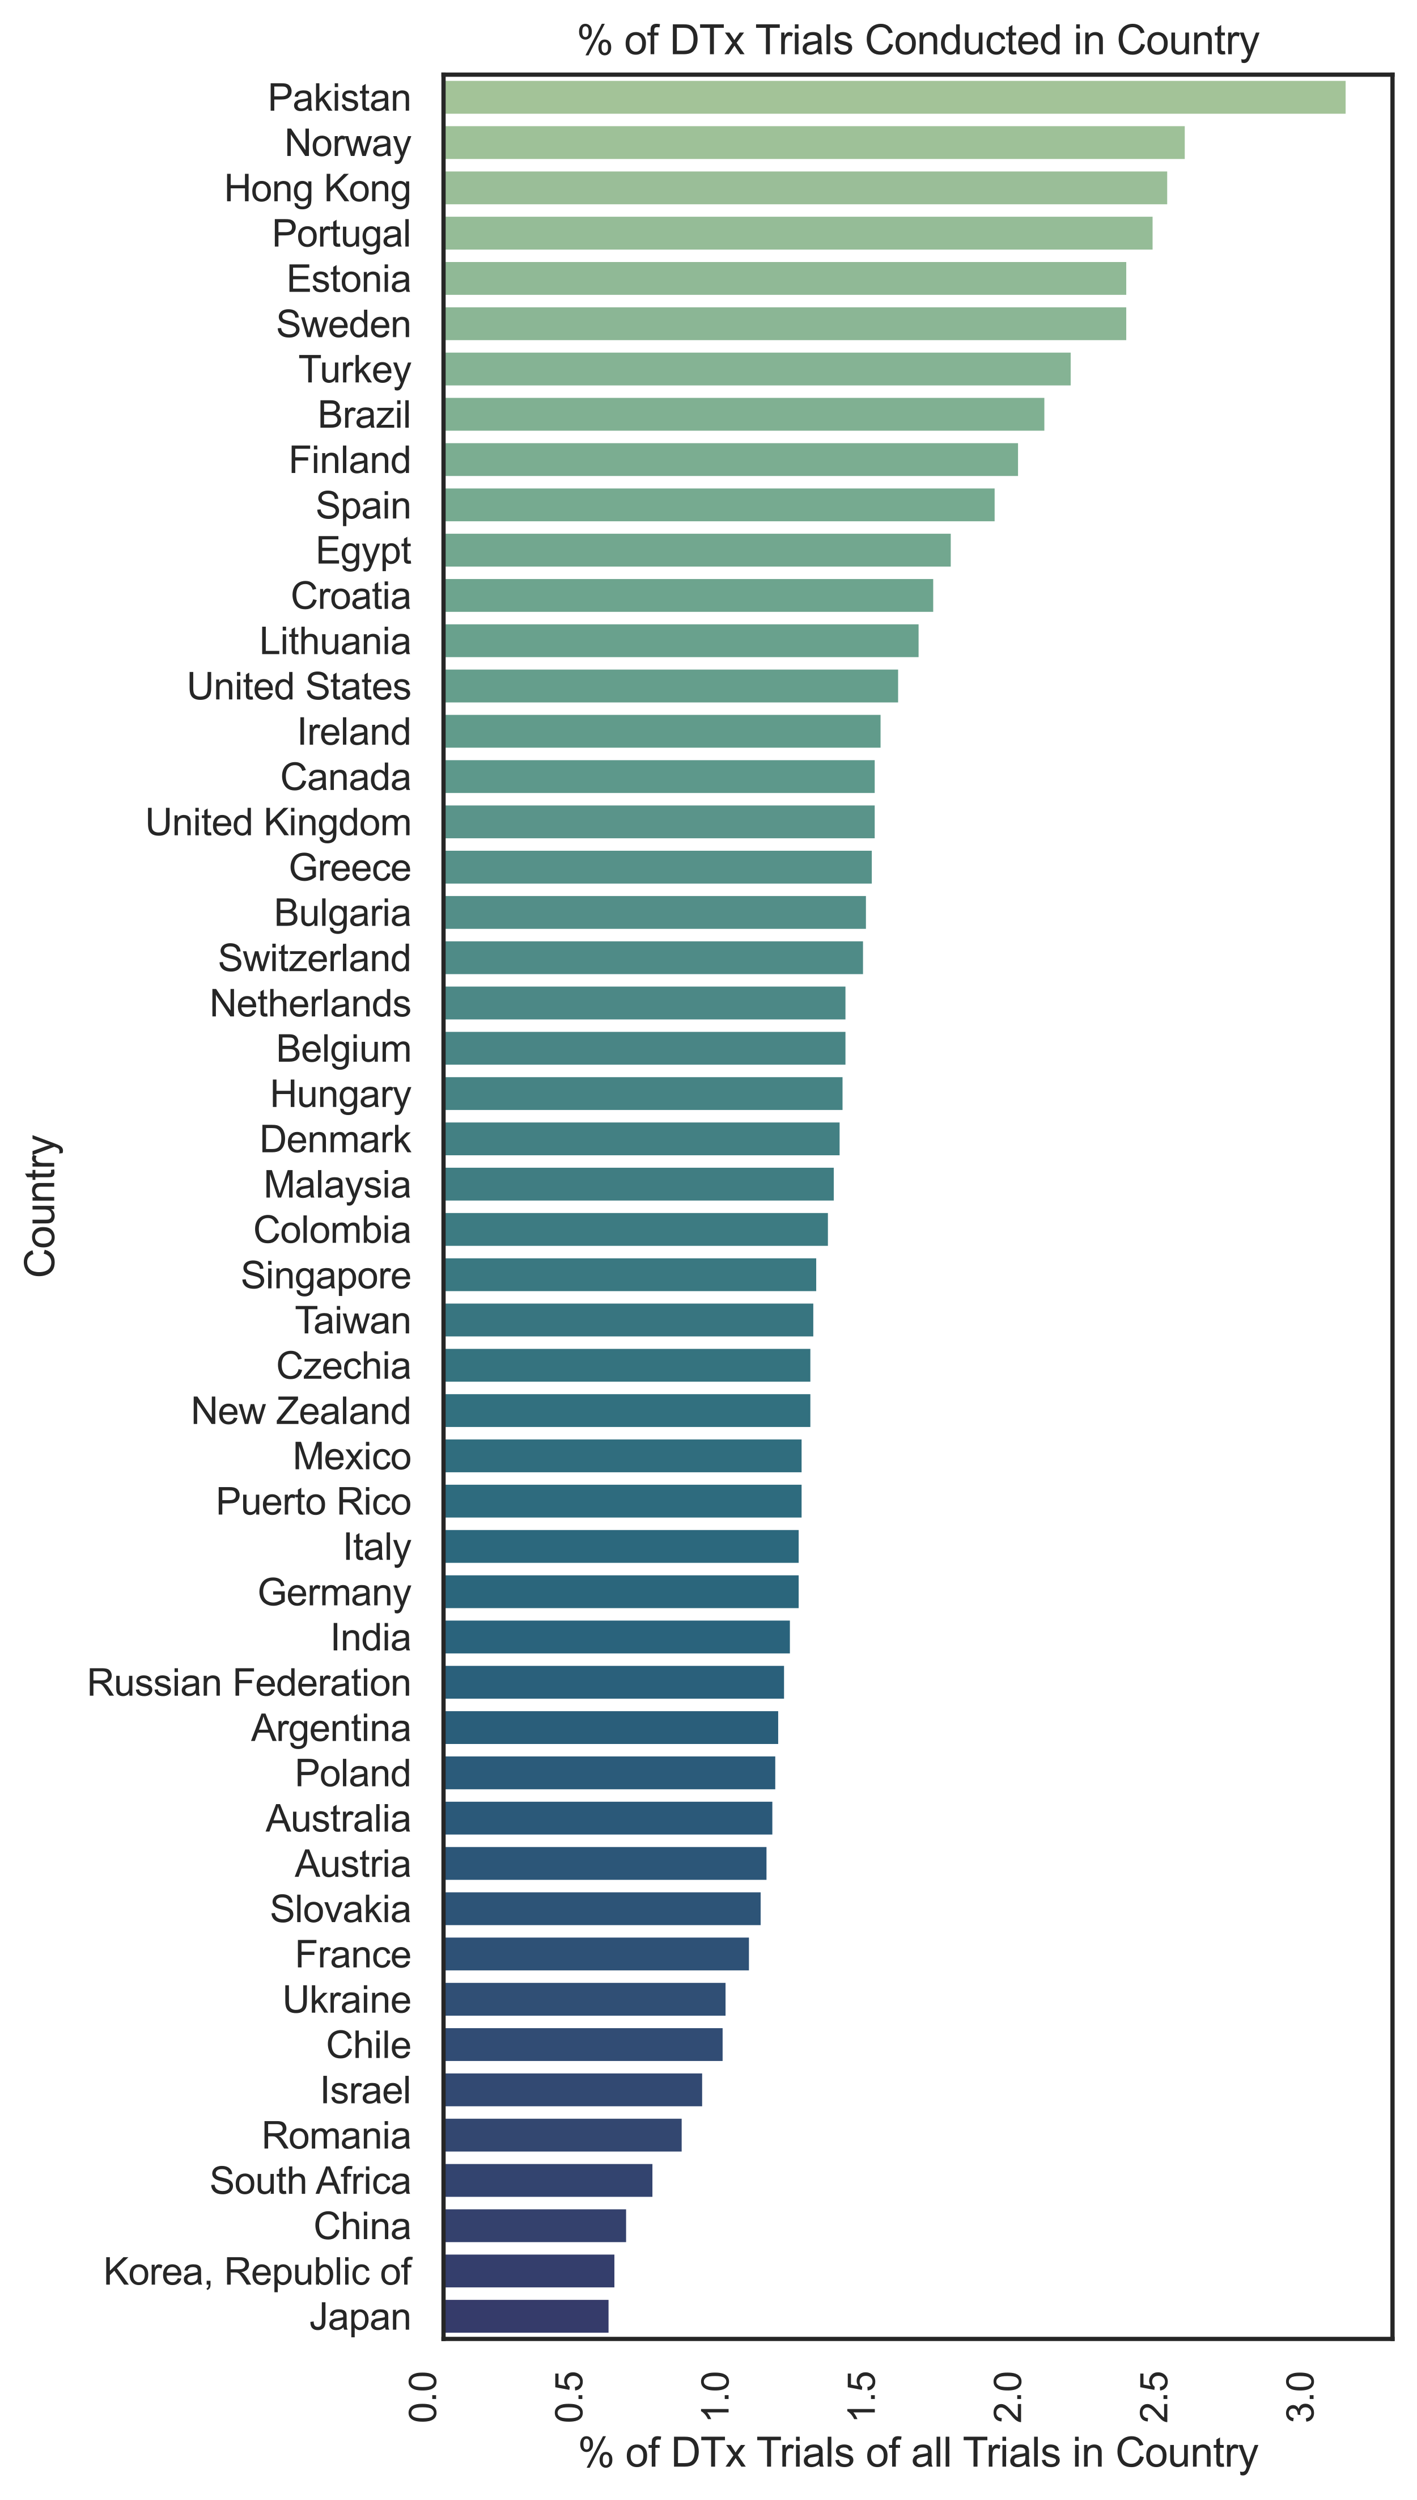 <?xml version="1.0" encoding="utf-8" standalone="no"?>
<!DOCTYPE svg PUBLIC "-//W3C//DTD SVG 1.1//EN"
  "http://www.w3.org/Graphics/SVG/1.1/DTD/svg11.dtd">
<svg xmlns:xlink="http://www.w3.org/1999/xlink" width="416.596pt" height="734.467pt" viewBox="0 0 416.596 734.467" xmlns="http://www.w3.org/2000/svg" version="1.1">
 <defs>
  <style type="text/css">*{stroke-linejoin: round; stroke-linecap: butt}</style>
 </defs>
 <g id="figure_1">
  <g id="patch_1">
   <path d="M 0 734.467 
L 416.596 734.467 
L 416.596 0 
L 0 0 
z
" style="fill: #ffffff"/>
  </g>
  <g id="axes_1">
   <g id="patch_2">
    <path d="M 130.396 687.216 
L 409.396 687.216 
L 409.396 21.936 
L 130.396 21.936 
z
" style="fill: #ffffff"/>
   </g>
   <g id="matplotlib.axis_1">
    <g id="xtick_1">
     <g id="text_1">
      <!-- 0.0 -->
      <g style="fill: #262626" transform="translate(128.21 712.006)rotate(-90)scale(0.11 -0.11)">
       <defs>
        <path id="ArialMT-30" d="M 266 2259 
Q 266 3072 433 3567 
Q 600 4063 929 4331 
Q 1259 4600 1759 4600 
Q 2128 4600 2406 4451 
Q 2684 4303 2865 4023 
Q 3047 3744 3150 3342 
Q 3253 2941 3253 2259 
Q 3253 1453 3087 958 
Q 2922 463 2592 192 
Q 2263 -78 1759 -78 
Q 1097 -78 719 397 
Q 266 969 266 2259 
z
M 844 2259 
Q 844 1131 1108 757 
Q 1372 384 1759 384 
Q 2147 384 2411 759 
Q 2675 1134 2675 2259 
Q 2675 3391 2411 3762 
Q 2147 4134 1753 4134 
Q 1366 4134 1134 3806 
Q 844 3388 844 2259 
z
" transform="scale(0.016)"/>
        <path id="ArialMT-2e" d="M 581 0 
L 581 641 
L 1222 641 
L 1222 0 
L 581 0 
z
" transform="scale(0.016)"/>
       </defs>
       <use xlink:href="#ArialMT-30"/>
       <use xlink:href="#ArialMT-2e" x="55.615"/>
       <use xlink:href="#ArialMT-30" x="83.398"/>
      </g>
     </g>
    </g>
    <g id="xtick_2">
     <g id="text_2">
      <!-- 0.5 -->
      <g style="fill: #262626" transform="translate(171.205 712.006)rotate(-90)scale(0.11 -0.11)">
       <defs>
        <path id="ArialMT-35" d="M 266 1200 
L 856 1250 
Q 922 819 1161 601 
Q 1400 384 1738 384 
Q 2144 384 2425 690 
Q 2706 997 2706 1503 
Q 2706 1984 2436 2262 
Q 2166 2541 1728 2541 
Q 1456 2541 1237 2417 
Q 1019 2294 894 2097 
L 366 2166 
L 809 4519 
L 3088 4519 
L 3088 3981 
L 1259 3981 
L 1013 2750 
Q 1425 3038 1878 3038 
Q 2478 3038 2890 2622 
Q 3303 2206 3303 1553 
Q 3303 931 2941 478 
Q 2500 -78 1738 -78 
Q 1113 -78 717 272 
Q 322 622 266 1200 
z
" transform="scale(0.016)"/>
       </defs>
       <use xlink:href="#ArialMT-30"/>
       <use xlink:href="#ArialMT-2e" x="55.615"/>
       <use xlink:href="#ArialMT-35" x="83.398"/>
      </g>
     </g>
    </g>
    <g id="xtick_3">
     <g id="text_3">
      <!-- 1.0 -->
      <g style="fill: #262626" transform="translate(214.201 712.006)rotate(-90)scale(0.11 -0.11)">
       <defs>
        <path id="ArialMT-31" d="M 2384 0 
L 1822 0 
L 1822 3584 
Q 1619 3391 1289 3197 
Q 959 3003 697 2906 
L 697 3450 
Q 1169 3672 1522 3987 
Q 1875 4303 2022 4600 
L 2384 4600 
L 2384 0 
z
" transform="scale(0.016)"/>
       </defs>
       <use xlink:href="#ArialMT-31"/>
       <use xlink:href="#ArialMT-2e" x="55.615"/>
       <use xlink:href="#ArialMT-30" x="83.398"/>
      </g>
     </g>
    </g>
    <g id="xtick_4">
     <g id="text_4">
      <!-- 1.5 -->
      <g style="fill: #262626" transform="translate(257.197 712.006)rotate(-90)scale(0.11 -0.11)">
       <use xlink:href="#ArialMT-31"/>
       <use xlink:href="#ArialMT-2e" x="55.615"/>
       <use xlink:href="#ArialMT-35" x="83.398"/>
      </g>
     </g>
    </g>
    <g id="xtick_5">
     <g id="text_5">
      <!-- 2.0 -->
      <g style="fill: #262626" transform="translate(300.193 712.006)rotate(-90)scale(0.11 -0.11)">
       <defs>
        <path id="ArialMT-32" d="M 3222 541 
L 3222 0 
L 194 0 
Q 188 203 259 391 
Q 375 700 629 1000 
Q 884 1300 1366 1694 
Q 2113 2306 2375 2664 
Q 2638 3022 2638 3341 
Q 2638 3675 2398 3904 
Q 2159 4134 1775 4134 
Q 1369 4134 1125 3890 
Q 881 3647 878 3216 
L 300 3275 
Q 359 3922 746 4261 
Q 1134 4600 1788 4600 
Q 2447 4600 2831 4234 
Q 3216 3869 3216 3328 
Q 3216 3053 3103 2787 
Q 2991 2522 2730 2228 
Q 2469 1934 1863 1422 
Q 1356 997 1212 845 
Q 1069 694 975 541 
L 3222 541 
z
" transform="scale(0.016)"/>
       </defs>
       <use xlink:href="#ArialMT-32"/>
       <use xlink:href="#ArialMT-2e" x="55.615"/>
       <use xlink:href="#ArialMT-30" x="83.398"/>
      </g>
     </g>
    </g>
    <g id="xtick_6">
     <g id="text_6">
      <!-- 2.5 -->
      <g style="fill: #262626" transform="translate(343.189 712.006)rotate(-90)scale(0.11 -0.11)">
       <use xlink:href="#ArialMT-32"/>
       <use xlink:href="#ArialMT-2e" x="55.615"/>
       <use xlink:href="#ArialMT-35" x="83.398"/>
      </g>
     </g>
    </g>
    <g id="xtick_7">
     <g id="text_7">
      <!-- 3.0 -->
      <g style="fill: #262626" transform="translate(386.185 712.006)rotate(-90)scale(0.11 -0.11)">
       <defs>
        <path id="ArialMT-33" d="M 269 1209 
L 831 1284 
Q 928 806 1161 595 
Q 1394 384 1728 384 
Q 2125 384 2398 659 
Q 2672 934 2672 1341 
Q 2672 1728 2419 1979 
Q 2166 2231 1775 2231 
Q 1616 2231 1378 2169 
L 1441 2663 
Q 1497 2656 1531 2656 
Q 1891 2656 2178 2843 
Q 2466 3031 2466 3422 
Q 2466 3731 2256 3934 
Q 2047 4138 1716 4138 
Q 1388 4138 1169 3931 
Q 950 3725 888 3313 
L 325 3413 
Q 428 3978 793 4289 
Q 1159 4600 1703 4600 
Q 2078 4600 2393 4439 
Q 2709 4278 2876 4000 
Q 3044 3722 3044 3409 
Q 3044 3113 2884 2869 
Q 2725 2625 2413 2481 
Q 2819 2388 3044 2092 
Q 3269 1797 3269 1353 
Q 3269 753 2831 336 
Q 2394 -81 1725 -81 
Q 1122 -81 723 278 
Q 325 638 269 1209 
z
" transform="scale(0.016)"/>
       </defs>
       <use xlink:href="#ArialMT-33"/>
       <use xlink:href="#ArialMT-2e" x="55.615"/>
       <use xlink:href="#ArialMT-30" x="83.398"/>
      </g>
     </g>
    </g>
    <g id="text_8">
     <!-- % of DTx Trials of all Trials in Country -->
     <g style="fill: #262626" transform="translate(169.87 724.741)scale(0.12 -0.12)">
      <defs>
       <path id="ArialMT-25" d="M 372 3481 
Q 372 3972 619 4315 
Q 866 4659 1334 4659 
Q 1766 4659 2048 4351 
Q 2331 4044 2331 3447 
Q 2331 2866 2045 2552 
Q 1759 2238 1341 2238 
Q 925 2238 648 2547 
Q 372 2856 372 3481 
z
M 1350 4272 
Q 1141 4272 1002 4090 
Q 863 3909 863 3425 
Q 863 2984 1003 2804 
Q 1144 2625 1350 2625 
Q 1563 2625 1702 2806 
Q 1841 2988 1841 3469 
Q 1841 3913 1700 4092 
Q 1559 4272 1350 4272 
z
M 1353 -169 
L 3859 4659 
L 4316 4659 
L 1819 -169 
L 1353 -169 
z
M 3334 1075 
Q 3334 1569 3581 1911 
Q 3828 2253 4300 2253 
Q 4731 2253 5014 1945 
Q 5297 1638 5297 1041 
Q 5297 459 5011 145 
Q 4725 -169 4303 -169 
Q 3888 -169 3611 142 
Q 3334 453 3334 1075 
z
M 4316 1866 
Q 4103 1866 3964 1684 
Q 3825 1503 3825 1019 
Q 3825 581 3965 400 
Q 4106 219 4313 219 
Q 4528 219 4667 400 
Q 4806 581 4806 1063 
Q 4806 1506 4665 1686 
Q 4525 1866 4316 1866 
z
" transform="scale(0.016)"/>
       <path id="ArialMT-20" transform="scale(0.016)"/>
       <path id="ArialMT-6f" d="M 213 1659 
Q 213 2581 725 3025 
Q 1153 3394 1769 3394 
Q 2453 3394 2887 2945 
Q 3322 2497 3322 1706 
Q 3322 1066 3130 698 
Q 2938 331 2570 128 
Q 2203 -75 1769 -75 
Q 1072 -75 642 372 
Q 213 819 213 1659 
z
M 791 1659 
Q 791 1022 1069 705 
Q 1347 388 1769 388 
Q 2188 388 2466 706 
Q 2744 1025 2744 1678 
Q 2744 2294 2464 2611 
Q 2184 2928 1769 2928 
Q 1347 2928 1069 2612 
Q 791 2297 791 1659 
z
" transform="scale(0.016)"/>
       <path id="ArialMT-66" d="M 556 0 
L 556 2881 
L 59 2881 
L 59 3319 
L 556 3319 
L 556 3672 
Q 556 4006 616 4169 
Q 697 4388 901 4523 
Q 1106 4659 1475 4659 
Q 1713 4659 2000 4603 
L 1916 4113 
Q 1741 4144 1584 4144 
Q 1328 4144 1222 4034 
Q 1116 3925 1116 3625 
L 1116 3319 
L 1763 3319 
L 1763 2881 
L 1116 2881 
L 1116 0 
L 556 0 
z
" transform="scale(0.016)"/>
       <path id="ArialMT-44" d="M 494 0 
L 494 4581 
L 2072 4581 
Q 2606 4581 2888 4516 
Q 3281 4425 3559 4188 
Q 3922 3881 4101 3404 
Q 4281 2928 4281 2316 
Q 4281 1794 4159 1391 
Q 4038 988 3847 723 
Q 3656 459 3429 307 
Q 3203 156 2883 78 
Q 2563 0 2147 0 
L 494 0 
z
M 1100 541 
L 2078 541 
Q 2531 541 2789 625 
Q 3047 709 3200 863 
Q 3416 1078 3536 1442 
Q 3656 1806 3656 2325 
Q 3656 3044 3420 3430 
Q 3184 3816 2847 3947 
Q 2603 4041 2063 4041 
L 1100 4041 
L 1100 541 
z
" transform="scale(0.016)"/>
       <path id="ArialMT-54" d="M 1659 0 
L 1659 4041 
L 150 4041 
L 150 4581 
L 3781 4581 
L 3781 4041 
L 2266 4041 
L 2266 0 
L 1659 0 
z
" transform="scale(0.016)"/>
       <path id="ArialMT-78" d="M 47 0 
L 1259 1725 
L 138 3319 
L 841 3319 
L 1350 2541 
Q 1494 2319 1581 2169 
Q 1719 2375 1834 2534 
L 2394 3319 
L 3066 3319 
L 1919 1756 
L 3153 0 
L 2463 0 
L 1781 1031 
L 1600 1309 
L 728 0 
L 47 0 
z
" transform="scale(0.016)"/>
       <path id="ArialMT-72" d="M 416 0 
L 416 3319 
L 922 3319 
L 922 2816 
Q 1116 3169 1280 3281 
Q 1444 3394 1641 3394 
Q 1925 3394 2219 3213 
L 2025 2691 
Q 1819 2813 1613 2813 
Q 1428 2813 1281 2702 
Q 1134 2591 1072 2394 
Q 978 2094 978 1738 
L 978 0 
L 416 0 
z
" transform="scale(0.016)"/>
       <path id="ArialMT-69" d="M 425 3934 
L 425 4581 
L 988 4581 
L 988 3934 
L 425 3934 
z
M 425 0 
L 425 3319 
L 988 3319 
L 988 0 
L 425 0 
z
" transform="scale(0.016)"/>
       <path id="ArialMT-61" d="M 2588 409 
Q 2275 144 1986 34 
Q 1697 -75 1366 -75 
Q 819 -75 525 192 
Q 231 459 231 875 
Q 231 1119 342 1320 
Q 453 1522 633 1644 
Q 813 1766 1038 1828 
Q 1203 1872 1538 1913 
Q 2219 1994 2541 2106 
Q 2544 2222 2544 2253 
Q 2544 2597 2384 2738 
Q 2169 2928 1744 2928 
Q 1347 2928 1158 2789 
Q 969 2650 878 2297 
L 328 2372 
Q 403 2725 575 2942 
Q 747 3159 1072 3276 
Q 1397 3394 1825 3394 
Q 2250 3394 2515 3294 
Q 2781 3194 2906 3042 
Q 3031 2891 3081 2659 
Q 3109 2516 3109 2141 
L 3109 1391 
Q 3109 606 3145 398 
Q 3181 191 3288 0 
L 2700 0 
Q 2613 175 2588 409 
z
M 2541 1666 
Q 2234 1541 1622 1453 
Q 1275 1403 1131 1340 
Q 988 1278 909 1158 
Q 831 1038 831 891 
Q 831 666 1001 516 
Q 1172 366 1500 366 
Q 1825 366 2078 508 
Q 2331 650 2450 897 
Q 2541 1088 2541 1459 
L 2541 1666 
z
" transform="scale(0.016)"/>
       <path id="ArialMT-6c" d="M 409 0 
L 409 4581 
L 972 4581 
L 972 0 
L 409 0 
z
" transform="scale(0.016)"/>
       <path id="ArialMT-73" d="M 197 991 
L 753 1078 
Q 800 744 1014 566 
Q 1228 388 1613 388 
Q 2000 388 2187 545 
Q 2375 703 2375 916 
Q 2375 1106 2209 1216 
Q 2094 1291 1634 1406 
Q 1016 1563 777 1677 
Q 538 1791 414 1992 
Q 291 2194 291 2438 
Q 291 2659 392 2848 
Q 494 3038 669 3163 
Q 800 3259 1026 3326 
Q 1253 3394 1513 3394 
Q 1903 3394 2198 3281 
Q 2494 3169 2634 2976 
Q 2775 2784 2828 2463 
L 2278 2388 
Q 2241 2644 2061 2787 
Q 1881 2931 1553 2931 
Q 1166 2931 1000 2803 
Q 834 2675 834 2503 
Q 834 2394 903 2306 
Q 972 2216 1119 2156 
Q 1203 2125 1616 2013 
Q 2213 1853 2448 1751 
Q 2684 1650 2818 1456 
Q 2953 1263 2953 975 
Q 2953 694 2789 445 
Q 2625 197 2315 61 
Q 2006 -75 1616 -75 
Q 969 -75 630 194 
Q 291 463 197 991 
z
" transform="scale(0.016)"/>
       <path id="ArialMT-6e" d="M 422 0 
L 422 3319 
L 928 3319 
L 928 2847 
Q 1294 3394 1984 3394 
Q 2284 3394 2536 3286 
Q 2788 3178 2913 3003 
Q 3038 2828 3088 2588 
Q 3119 2431 3119 2041 
L 3119 0 
L 2556 0 
L 2556 2019 
Q 2556 2363 2490 2533 
Q 2425 2703 2258 2804 
Q 2091 2906 1866 2906 
Q 1506 2906 1245 2678 
Q 984 2450 984 1813 
L 984 0 
L 422 0 
z
" transform="scale(0.016)"/>
       <path id="ArialMT-43" d="M 3763 1606 
L 4369 1453 
Q 4178 706 3683 314 
Q 3188 -78 2472 -78 
Q 1731 -78 1267 223 
Q 803 525 561 1097 
Q 319 1669 319 2325 
Q 319 3041 592 3573 
Q 866 4106 1370 4382 
Q 1875 4659 2481 4659 
Q 3169 4659 3637 4309 
Q 4106 3959 4291 3325 
L 3694 3184 
Q 3534 3684 3231 3912 
Q 2928 4141 2469 4141 
Q 1941 4141 1586 3887 
Q 1231 3634 1087 3207 
Q 944 2781 944 2328 
Q 944 1744 1114 1308 
Q 1284 872 1643 656 
Q 2003 441 2422 441 
Q 2931 441 3284 734 
Q 3638 1028 3763 1606 
z
" transform="scale(0.016)"/>
       <path id="ArialMT-75" d="M 2597 0 
L 2597 488 
Q 2209 -75 1544 -75 
Q 1250 -75 995 37 
Q 741 150 617 320 
Q 494 491 444 738 
Q 409 903 409 1263 
L 409 3319 
L 972 3319 
L 972 1478 
Q 972 1038 1006 884 
Q 1059 663 1231 536 
Q 1403 409 1656 409 
Q 1909 409 2131 539 
Q 2353 669 2445 892 
Q 2538 1116 2538 1541 
L 2538 3319 
L 3100 3319 
L 3100 0 
L 2597 0 
z
" transform="scale(0.016)"/>
       <path id="ArialMT-74" d="M 1650 503 
L 1731 6 
Q 1494 -44 1306 -44 
Q 1000 -44 831 53 
Q 663 150 594 308 
Q 525 466 525 972 
L 525 2881 
L 113 2881 
L 113 3319 
L 525 3319 
L 525 4141 
L 1084 4478 
L 1084 3319 
L 1650 3319 
L 1650 2881 
L 1084 2881 
L 1084 941 
Q 1084 700 1114 631 
Q 1144 563 1211 522 
Q 1278 481 1403 481 
Q 1497 481 1650 503 
z
" transform="scale(0.016)"/>
       <path id="ArialMT-79" d="M 397 -1278 
L 334 -750 
Q 519 -800 656 -800 
Q 844 -800 956 -737 
Q 1069 -675 1141 -563 
Q 1194 -478 1313 -144 
Q 1328 -97 1363 -6 
L 103 3319 
L 709 3319 
L 1400 1397 
Q 1534 1031 1641 628 
Q 1738 1016 1872 1384 
L 2581 3319 
L 3144 3319 
L 1881 -56 
Q 1678 -603 1566 -809 
Q 1416 -1088 1222 -1217 
Q 1028 -1347 759 -1347 
Q 597 -1347 397 -1278 
z
" transform="scale(0.016)"/>
      </defs>
      <use xlink:href="#ArialMT-25"/>
      <use xlink:href="#ArialMT-20" x="88.916"/>
      <use xlink:href="#ArialMT-6f" x="116.699"/>
      <use xlink:href="#ArialMT-66" x="172.314"/>
      <use xlink:href="#ArialMT-20" x="200.098"/>
      <use xlink:href="#ArialMT-44" x="227.881"/>
      <use xlink:href="#ArialMT-54" x="300.098"/>
      <use xlink:href="#ArialMT-78" x="361.182"/>
      <use xlink:href="#ArialMT-20" x="411.182"/>
      <use xlink:href="#ArialMT-54" x="437.215"/>
      <use xlink:href="#ArialMT-72" x="494.549"/>
      <use xlink:href="#ArialMT-69" x="527.85"/>
      <use xlink:href="#ArialMT-61" x="550.066"/>
      <use xlink:href="#ArialMT-6c" x="605.682"/>
      <use xlink:href="#ArialMT-73" x="627.898"/>
      <use xlink:href="#ArialMT-20" x="677.898"/>
      <use xlink:href="#ArialMT-6f" x="705.682"/>
      <use xlink:href="#ArialMT-66" x="761.297"/>
      <use xlink:href="#ArialMT-20" x="789.08"/>
      <use xlink:href="#ArialMT-61" x="816.863"/>
      <use xlink:href="#ArialMT-6c" x="872.479"/>
      <use xlink:href="#ArialMT-6c" x="894.695"/>
      <use xlink:href="#ArialMT-20" x="916.912"/>
      <use xlink:href="#ArialMT-54" x="942.945"/>
      <use xlink:href="#ArialMT-72" x="1000.279"/>
      <use xlink:href="#ArialMT-69" x="1033.58"/>
      <use xlink:href="#ArialMT-61" x="1055.797"/>
      <use xlink:href="#ArialMT-6c" x="1111.412"/>
      <use xlink:href="#ArialMT-73" x="1133.629"/>
      <use xlink:href="#ArialMT-20" x="1183.629"/>
      <use xlink:href="#ArialMT-69" x="1211.412"/>
      <use xlink:href="#ArialMT-6e" x="1233.629"/>
      <use xlink:href="#ArialMT-20" x="1289.244"/>
      <use xlink:href="#ArialMT-43" x="1317.027"/>
      <use xlink:href="#ArialMT-6f" x="1389.244"/>
      <use xlink:href="#ArialMT-75" x="1444.859"/>
      <use xlink:href="#ArialMT-6e" x="1500.475"/>
      <use xlink:href="#ArialMT-74" x="1556.09"/>
      <use xlink:href="#ArialMT-72" x="1583.873"/>
      <use xlink:href="#ArialMT-79" x="1617.174"/>
     </g>
    </g>
   </g>
   <g id="matplotlib.axis_2">
    <g id="ytick_1">
     <g id="text_9">
      <!--  Pakistan -->
      <g style="fill: #262626" transform="translate(75.651 32.525)scale(0.11 -0.11)">
       <defs>
        <path id="ArialMT-50" d="M 494 0 
L 494 4581 
L 2222 4581 
Q 2678 4581 2919 4538 
Q 3256 4481 3484 4323 
Q 3713 4166 3852 3881 
Q 3991 3597 3991 3256 
Q 3991 2672 3619 2267 
Q 3247 1863 2275 1863 
L 1100 1863 
L 1100 0 
L 494 0 
z
M 1100 2403 
L 2284 2403 
Q 2872 2403 3119 2622 
Q 3366 2841 3366 3238 
Q 3366 3525 3220 3729 
Q 3075 3934 2838 4000 
Q 2684 4041 2272 4041 
L 1100 4041 
L 1100 2403 
z
" transform="scale(0.016)"/>
        <path id="ArialMT-6b" d="M 425 0 
L 425 4581 
L 988 4581 
L 988 1969 
L 2319 3319 
L 3047 3319 
L 1778 2088 
L 3175 0 
L 2481 0 
L 1384 1697 
L 988 1316 
L 988 0 
L 425 0 
z
" transform="scale(0.016)"/>
       </defs>
       <use xlink:href="#ArialMT-20"/>
       <use xlink:href="#ArialMT-50" x="27.783"/>
       <use xlink:href="#ArialMT-61" x="94.482"/>
       <use xlink:href="#ArialMT-6b" x="150.098"/>
       <use xlink:href="#ArialMT-69" x="200.098"/>
       <use xlink:href="#ArialMT-73" x="222.314"/>
       <use xlink:href="#ArialMT-74" x="272.314"/>
       <use xlink:href="#ArialMT-61" x="300.098"/>
       <use xlink:href="#ArialMT-6e" x="355.713"/>
      </g>
     </g>
    </g>
    <g id="ytick_2">
     <g id="text_10">
      <!--  Norway -->
      <g style="fill: #262626" transform="translate(80.555 45.831)scale(0.11 -0.11)">
       <defs>
        <path id="ArialMT-4e" d="M 488 0 
L 488 4581 
L 1109 4581 
L 3516 984 
L 3516 4581 
L 4097 4581 
L 4097 0 
L 3475 0 
L 1069 3600 
L 1069 0 
L 488 0 
z
" transform="scale(0.016)"/>
        <path id="ArialMT-77" d="M 1034 0 
L 19 3319 
L 600 3319 
L 1128 1403 
L 1325 691 
Q 1338 744 1497 1375 
L 2025 3319 
L 2603 3319 
L 3100 1394 
L 3266 759 
L 3456 1400 
L 4025 3319 
L 4572 3319 
L 3534 0 
L 2950 0 
L 2422 1988 
L 2294 2553 
L 1622 0 
L 1034 0 
z
" transform="scale(0.016)"/>
       </defs>
       <use xlink:href="#ArialMT-20"/>
       <use xlink:href="#ArialMT-4e" x="27.783"/>
       <use xlink:href="#ArialMT-6f" x="100"/>
       <use xlink:href="#ArialMT-72" x="155.615"/>
       <use xlink:href="#ArialMT-77" x="188.916"/>
       <use xlink:href="#ArialMT-61" x="261.133"/>
       <use xlink:href="#ArialMT-79" x="316.748"/>
      </g>
     </g>
    </g>
    <g id="ytick_3">
     <g id="text_11">
      <!--  Hong Kong -->
      <g style="fill: #262626" transform="translate(62.8 59.136)scale(0.11 -0.11)">
       <defs>
        <path id="ArialMT-48" d="M 513 0 
L 513 4581 
L 1119 4581 
L 1119 2700 
L 3500 2700 
L 3500 4581 
L 4106 4581 
L 4106 0 
L 3500 0 
L 3500 2159 
L 1119 2159 
L 1119 0 
L 513 0 
z
" transform="scale(0.016)"/>
        <path id="ArialMT-67" d="M 319 -275 
L 866 -356 
Q 900 -609 1056 -725 
Q 1266 -881 1628 -881 
Q 2019 -881 2231 -725 
Q 2444 -569 2519 -288 
Q 2563 -116 2559 434 
Q 2191 0 1641 0 
Q 956 0 581 494 
Q 206 988 206 1678 
Q 206 2153 378 2554 
Q 550 2956 876 3175 
Q 1203 3394 1644 3394 
Q 2231 3394 2613 2919 
L 2613 3319 
L 3131 3319 
L 3131 450 
Q 3131 -325 2973 -648 
Q 2816 -972 2473 -1159 
Q 2131 -1347 1631 -1347 
Q 1038 -1347 672 -1080 
Q 306 -813 319 -275 
z
M 784 1719 
Q 784 1066 1043 766 
Q 1303 466 1694 466 
Q 2081 466 2343 764 
Q 2606 1063 2606 1700 
Q 2606 2309 2336 2618 
Q 2066 2928 1684 2928 
Q 1309 2928 1046 2623 
Q 784 2319 784 1719 
z
" transform="scale(0.016)"/>
        <path id="ArialMT-4b" d="M 469 0 
L 469 4581 
L 1075 4581 
L 1075 2309 
L 3350 4581 
L 4172 4581 
L 2250 2725 
L 4256 0 
L 3456 0 
L 1825 2319 
L 1075 1588 
L 1075 0 
L 469 0 
z
" transform="scale(0.016)"/>
       </defs>
       <use xlink:href="#ArialMT-20"/>
       <use xlink:href="#ArialMT-48" x="27.783"/>
       <use xlink:href="#ArialMT-6f" x="100"/>
       <use xlink:href="#ArialMT-6e" x="155.615"/>
       <use xlink:href="#ArialMT-67" x="211.23"/>
       <use xlink:href="#ArialMT-20" x="266.846"/>
       <use xlink:href="#ArialMT-4b" x="294.629"/>
       <use xlink:href="#ArialMT-6f" x="361.328"/>
       <use xlink:href="#ArialMT-6e" x="416.943"/>
       <use xlink:href="#ArialMT-67" x="472.559"/>
      </g>
     </g>
    </g>
    <g id="ytick_4">
     <g id="text_12">
      <!--  Portugal -->
      <g style="fill: #262626" transform="translate(76.872 72.442)scale(0.11 -0.11)">
       <use xlink:href="#ArialMT-20"/>
       <use xlink:href="#ArialMT-50" x="27.783"/>
       <use xlink:href="#ArialMT-6f" x="94.482"/>
       <use xlink:href="#ArialMT-72" x="150.098"/>
       <use xlink:href="#ArialMT-74" x="183.398"/>
       <use xlink:href="#ArialMT-75" x="211.182"/>
       <use xlink:href="#ArialMT-67" x="266.797"/>
       <use xlink:href="#ArialMT-61" x="322.412"/>
       <use xlink:href="#ArialMT-6c" x="378.027"/>
      </g>
     </g>
    </g>
    <g id="ytick_5">
     <g id="text_13">
      <!--  Estonia -->
      <g style="fill: #262626" transform="translate(81.151 85.748)scale(0.11 -0.11)">
       <defs>
        <path id="ArialMT-45" d="M 506 0 
L 506 4581 
L 3819 4581 
L 3819 4041 
L 1113 4041 
L 1113 2638 
L 3647 2638 
L 3647 2100 
L 1113 2100 
L 1113 541 
L 3925 541 
L 3925 0 
L 506 0 
z
" transform="scale(0.016)"/>
       </defs>
       <use xlink:href="#ArialMT-20"/>
       <use xlink:href="#ArialMT-45" x="27.783"/>
       <use xlink:href="#ArialMT-73" x="94.482"/>
       <use xlink:href="#ArialMT-74" x="144.482"/>
       <use xlink:href="#ArialMT-6f" x="172.266"/>
       <use xlink:href="#ArialMT-6e" x="227.881"/>
       <use xlink:href="#ArialMT-69" x="283.496"/>
       <use xlink:href="#ArialMT-61" x="305.713"/>
      </g>
     </g>
    </g>
    <g id="ytick_6">
     <g id="text_14">
      <!--  Sweden -->
      <g style="fill: #262626" transform="translate(78.09 99.053)scale(0.11 -0.11)">
       <defs>
        <path id="ArialMT-53" d="M 288 1472 
L 859 1522 
Q 900 1178 1048 958 
Q 1197 738 1509 602 
Q 1822 466 2213 466 
Q 2559 466 2825 569 
Q 3091 672 3220 851 
Q 3350 1031 3350 1244 
Q 3350 1459 3225 1620 
Q 3100 1781 2813 1891 
Q 2628 1963 1997 2114 
Q 1366 2266 1113 2400 
Q 784 2572 623 2826 
Q 463 3081 463 3397 
Q 463 3744 659 4045 
Q 856 4347 1234 4503 
Q 1613 4659 2075 4659 
Q 2584 4659 2973 4495 
Q 3363 4331 3572 4012 
Q 3781 3694 3797 3291 
L 3216 3247 
Q 3169 3681 2898 3903 
Q 2628 4125 2100 4125 
Q 1550 4125 1298 3923 
Q 1047 3722 1047 3438 
Q 1047 3191 1225 3031 
Q 1400 2872 2139 2705 
Q 2878 2538 3153 2413 
Q 3553 2228 3743 1945 
Q 3934 1663 3934 1294 
Q 3934 928 3725 604 
Q 3516 281 3123 101 
Q 2731 -78 2241 -78 
Q 1619 -78 1198 103 
Q 778 284 539 648 
Q 300 1013 288 1472 
z
" transform="scale(0.016)"/>
        <path id="ArialMT-65" d="M 2694 1069 
L 3275 997 
Q 3138 488 2766 206 
Q 2394 -75 1816 -75 
Q 1088 -75 661 373 
Q 234 822 234 1631 
Q 234 2469 665 2931 
Q 1097 3394 1784 3394 
Q 2450 3394 2872 2941 
Q 3294 2488 3294 1666 
Q 3294 1616 3291 1516 
L 816 1516 
Q 847 969 1125 678 
Q 1403 388 1819 388 
Q 2128 388 2347 550 
Q 2566 713 2694 1069 
z
M 847 1978 
L 2700 1978 
Q 2663 2397 2488 2606 
Q 2219 2931 1791 2931 
Q 1403 2931 1139 2672 
Q 875 2413 847 1978 
z
" transform="scale(0.016)"/>
        <path id="ArialMT-64" d="M 2575 0 
L 2575 419 
Q 2259 -75 1647 -75 
Q 1250 -75 917 144 
Q 584 363 401 755 
Q 219 1147 219 1656 
Q 219 2153 384 2558 
Q 550 2963 881 3178 
Q 1213 3394 1622 3394 
Q 1922 3394 2156 3267 
Q 2391 3141 2538 2938 
L 2538 4581 
L 3097 4581 
L 3097 0 
L 2575 0 
z
M 797 1656 
Q 797 1019 1065 703 
Q 1334 388 1700 388 
Q 2069 388 2326 689 
Q 2584 991 2584 1609 
Q 2584 2291 2321 2609 
Q 2059 2928 1675 2928 
Q 1300 2928 1048 2622 
Q 797 2316 797 1656 
z
" transform="scale(0.016)"/>
       </defs>
       <use xlink:href="#ArialMT-20"/>
       <use xlink:href="#ArialMT-53" x="27.783"/>
       <use xlink:href="#ArialMT-77" x="94.482"/>
       <use xlink:href="#ArialMT-65" x="166.699"/>
       <use xlink:href="#ArialMT-64" x="222.314"/>
       <use xlink:href="#ArialMT-65" x="277.93"/>
       <use xlink:href="#ArialMT-6e" x="333.545"/>
      </g>
     </g>
    </g>
    <g id="ytick_7">
     <g id="text_15">
      <!--  Turkey -->
      <g style="fill: #262626" transform="translate(84.83 112.359)scale(0.11 -0.11)">
       <use xlink:href="#ArialMT-20"/>
       <use xlink:href="#ArialMT-54" x="26.033"/>
       <use xlink:href="#ArialMT-75" x="83.367"/>
       <use xlink:href="#ArialMT-72" x="138.982"/>
       <use xlink:href="#ArialMT-6b" x="172.283"/>
       <use xlink:href="#ArialMT-65" x="222.283"/>
       <use xlink:href="#ArialMT-79" x="277.898"/>
      </g>
     </g>
    </g>
    <g id="ytick_8">
     <g id="text_16">
      <!--  Brazil -->
      <g style="fill: #262626" transform="translate(90.335 125.664)scale(0.11 -0.11)">
       <defs>
        <path id="ArialMT-42" d="M 469 0 
L 469 4581 
L 2188 4581 
Q 2713 4581 3030 4442 
Q 3347 4303 3526 4014 
Q 3706 3725 3706 3409 
Q 3706 3116 3547 2856 
Q 3388 2597 3066 2438 
Q 3481 2316 3704 2022 
Q 3928 1728 3928 1328 
Q 3928 1006 3792 729 
Q 3656 453 3456 303 
Q 3256 153 2954 76 
Q 2653 0 2216 0 
L 469 0 
z
M 1075 2656 
L 2066 2656 
Q 2469 2656 2644 2709 
Q 2875 2778 2992 2937 
Q 3109 3097 3109 3338 
Q 3109 3566 3000 3739 
Q 2891 3913 2687 3977 
Q 2484 4041 1991 4041 
L 1075 4041 
L 1075 2656 
z
M 1075 541 
L 2216 541 
Q 2509 541 2628 563 
Q 2838 600 2978 687 
Q 3119 775 3209 942 
Q 3300 1109 3300 1328 
Q 3300 1584 3169 1773 
Q 3038 1963 2805 2039 
Q 2572 2116 2134 2116 
L 1075 2116 
L 1075 541 
z
" transform="scale(0.016)"/>
        <path id="ArialMT-7a" d="M 125 0 
L 125 456 
L 2238 2881 
Q 1878 2863 1603 2863 
L 250 2863 
L 250 3319 
L 2963 3319 
L 2963 2947 
L 1166 841 
L 819 456 
Q 1197 484 1528 484 
L 3063 484 
L 3063 0 
L 125 0 
z
" transform="scale(0.016)"/>
       </defs>
       <use xlink:href="#ArialMT-20"/>
       <use xlink:href="#ArialMT-42" x="27.783"/>
       <use xlink:href="#ArialMT-72" x="94.482"/>
       <use xlink:href="#ArialMT-61" x="127.783"/>
       <use xlink:href="#ArialMT-7a" x="183.398"/>
       <use xlink:href="#ArialMT-69" x="233.398"/>
       <use xlink:href="#ArialMT-6c" x="255.615"/>
      </g>
     </g>
    </g>
    <g id="ytick_9">
     <g id="text_17">
      <!--  Finland -->
      <g style="fill: #262626" transform="translate(81.765 138.97)scale(0.11 -0.11)">
       <defs>
        <path id="ArialMT-46" d="M 525 0 
L 525 4581 
L 3616 4581 
L 3616 4041 
L 1131 4041 
L 1131 2622 
L 3281 2622 
L 3281 2081 
L 1131 2081 
L 1131 0 
L 525 0 
z
" transform="scale(0.016)"/>
       </defs>
       <use xlink:href="#ArialMT-20"/>
       <use xlink:href="#ArialMT-46" x="27.783"/>
       <use xlink:href="#ArialMT-69" x="88.867"/>
       <use xlink:href="#ArialMT-6e" x="111.084"/>
       <use xlink:href="#ArialMT-6c" x="166.699"/>
       <use xlink:href="#ArialMT-61" x="188.916"/>
       <use xlink:href="#ArialMT-6e" x="244.531"/>
       <use xlink:href="#ArialMT-64" x="300.146"/>
      </g>
     </g>
    </g>
    <g id="ytick_10">
     <g id="text_18">
      <!--  Spain -->
      <g style="fill: #262626" transform="translate(89.707 152.343)scale(0.11 -0.11)">
       <defs>
        <path id="ArialMT-70" d="M 422 -1272 
L 422 3319 
L 934 3319 
L 934 2888 
Q 1116 3141 1344 3267 
Q 1572 3394 1897 3394 
Q 2322 3394 2647 3175 
Q 2972 2956 3137 2557 
Q 3303 2159 3303 1684 
Q 3303 1175 3120 767 
Q 2938 359 2589 142 
Q 2241 -75 1856 -75 
Q 1575 -75 1351 44 
Q 1128 163 984 344 
L 984 -1272 
L 422 -1272 
z
M 931 1641 
Q 931 1000 1190 694 
Q 1450 388 1819 388 
Q 2194 388 2461 705 
Q 2728 1022 2728 1688 
Q 2728 2322 2467 2637 
Q 2206 2953 1844 2953 
Q 1484 2953 1207 2617 
Q 931 2281 931 1641 
z
" transform="scale(0.016)"/>
       </defs>
       <use xlink:href="#ArialMT-20"/>
       <use xlink:href="#ArialMT-53" x="27.783"/>
       <use xlink:href="#ArialMT-70" x="94.482"/>
       <use xlink:href="#ArialMT-61" x="150.098"/>
       <use xlink:href="#ArialMT-69" x="205.713"/>
       <use xlink:href="#ArialMT-6e" x="227.93"/>
      </g>
     </g>
    </g>
    <g id="ytick_11">
     <g id="text_19">
      <!--  Egypt -->
      <g style="fill: #262626" transform="translate(89.713 165.581)scale(0.11 -0.11)">
       <use xlink:href="#ArialMT-20"/>
       <use xlink:href="#ArialMT-45" x="27.783"/>
       <use xlink:href="#ArialMT-67" x="94.482"/>
       <use xlink:href="#ArialMT-79" x="150.098"/>
       <use xlink:href="#ArialMT-70" x="200.098"/>
       <use xlink:href="#ArialMT-74" x="255.713"/>
      </g>
     </g>
    </g>
    <g id="ytick_12">
     <g id="text_20">
      <!--  Croatia -->
      <g style="fill: #262626" transform="translate(82.382 178.887)scale(0.11 -0.11)">
       <use xlink:href="#ArialMT-20"/>
       <use xlink:href="#ArialMT-43" x="27.783"/>
       <use xlink:href="#ArialMT-72" x="100"/>
       <use xlink:href="#ArialMT-6f" x="133.301"/>
       <use xlink:href="#ArialMT-61" x="188.916"/>
       <use xlink:href="#ArialMT-74" x="244.531"/>
       <use xlink:href="#ArialMT-69" x="272.314"/>
       <use xlink:href="#ArialMT-61" x="294.531"/>
      </g>
     </g>
    </g>
    <g id="ytick_13">
     <g id="text_21">
      <!--  Lithuania -->
      <g style="fill: #262626" transform="translate(73.194 192.192)scale(0.11 -0.11)">
       <defs>
        <path id="ArialMT-4c" d="M 469 0 
L 469 4581 
L 1075 4581 
L 1075 541 
L 3331 541 
L 3331 0 
L 469 0 
z
" transform="scale(0.016)"/>
        <path id="ArialMT-68" d="M 422 0 
L 422 4581 
L 984 4581 
L 984 2938 
Q 1378 3394 1978 3394 
Q 2347 3394 2619 3248 
Q 2891 3103 3008 2847 
Q 3125 2591 3125 2103 
L 3125 0 
L 2563 0 
L 2563 2103 
Q 2563 2525 2380 2717 
Q 2197 2909 1863 2909 
Q 1613 2909 1392 2779 
Q 1172 2650 1078 2428 
Q 984 2206 984 1816 
L 984 0 
L 422 0 
z
" transform="scale(0.016)"/>
       </defs>
       <use xlink:href="#ArialMT-20"/>
       <use xlink:href="#ArialMT-4c" x="27.783"/>
       <use xlink:href="#ArialMT-69" x="83.398"/>
       <use xlink:href="#ArialMT-74" x="105.615"/>
       <use xlink:href="#ArialMT-68" x="133.398"/>
       <use xlink:href="#ArialMT-75" x="189.014"/>
       <use xlink:href="#ArialMT-61" x="244.629"/>
       <use xlink:href="#ArialMT-6e" x="300.244"/>
       <use xlink:href="#ArialMT-69" x="355.859"/>
       <use xlink:href="#ArialMT-61" x="378.076"/>
      </g>
     </g>
    </g>
    <g id="ytick_14">
     <g id="text_22">
      <!--  United States -->
      <g style="fill: #262626" transform="translate(51.805 205.498)scale(0.11 -0.11)">
       <defs>
        <path id="ArialMT-55" d="M 3500 4581 
L 4106 4581 
L 4106 1934 
Q 4106 1244 3950 837 
Q 3794 431 3386 176 
Q 2978 -78 2316 -78 
Q 1672 -78 1262 144 
Q 853 366 678 786 
Q 503 1206 503 1934 
L 503 4581 
L 1109 4581 
L 1109 1938 
Q 1109 1341 1220 1058 
Q 1331 775 1601 622 
Q 1872 469 2263 469 
Q 2931 469 3215 772 
Q 3500 1075 3500 1938 
L 3500 4581 
z
" transform="scale(0.016)"/>
       </defs>
       <use xlink:href="#ArialMT-20"/>
       <use xlink:href="#ArialMT-55" x="27.783"/>
       <use xlink:href="#ArialMT-6e" x="100"/>
       <use xlink:href="#ArialMT-69" x="155.615"/>
       <use xlink:href="#ArialMT-74" x="177.832"/>
       <use xlink:href="#ArialMT-65" x="205.615"/>
       <use xlink:href="#ArialMT-64" x="261.23"/>
       <use xlink:href="#ArialMT-20" x="316.846"/>
       <use xlink:href="#ArialMT-53" x="344.629"/>
       <use xlink:href="#ArialMT-74" x="411.328"/>
       <use xlink:href="#ArialMT-61" x="439.111"/>
       <use xlink:href="#ArialMT-74" x="494.727"/>
       <use xlink:href="#ArialMT-65" x="522.51"/>
       <use xlink:href="#ArialMT-73" x="578.125"/>
      </g>
     </g>
    </g>
    <g id="ytick_15">
     <g id="text_23">
      <!--  Ireland -->
      <g style="fill: #262626" transform="translate(84.209 218.804)scale(0.11 -0.11)">
       <defs>
        <path id="ArialMT-49" d="M 597 0 
L 597 4581 
L 1203 4581 
L 1203 0 
L 597 0 
z
" transform="scale(0.016)"/>
       </defs>
       <use xlink:href="#ArialMT-20"/>
       <use xlink:href="#ArialMT-49" x="27.783"/>
       <use xlink:href="#ArialMT-72" x="55.566"/>
       <use xlink:href="#ArialMT-65" x="88.867"/>
       <use xlink:href="#ArialMT-6c" x="144.482"/>
       <use xlink:href="#ArialMT-61" x="166.699"/>
       <use xlink:href="#ArialMT-6e" x="222.314"/>
       <use xlink:href="#ArialMT-64" x="277.93"/>
      </g>
     </g>
    </g>
    <g id="ytick_16">
     <g id="text_24">
      <!--  Canada -->
      <g style="fill: #262626" transform="translate(79.311 232.109)scale(0.11 -0.11)">
       <use xlink:href="#ArialMT-20"/>
       <use xlink:href="#ArialMT-43" x="27.783"/>
       <use xlink:href="#ArialMT-61" x="100"/>
       <use xlink:href="#ArialMT-6e" x="155.615"/>
       <use xlink:href="#ArialMT-61" x="211.23"/>
       <use xlink:href="#ArialMT-64" x="266.846"/>
       <use xlink:href="#ArialMT-61" x="322.461"/>
      </g>
     </g>
    </g>
    <g id="ytick_17">
     <g id="text_25">
      <!--  United Kingdom -->
      <g style="fill: #262626" transform="translate(39.577 245.415)scale(0.11 -0.11)">
       <defs>
        <path id="ArialMT-6d" d="M 422 0 
L 422 3319 
L 925 3319 
L 925 2853 
Q 1081 3097 1340 3245 
Q 1600 3394 1931 3394 
Q 2300 3394 2536 3241 
Q 2772 3088 2869 2813 
Q 3263 3394 3894 3394 
Q 4388 3394 4653 3120 
Q 4919 2847 4919 2278 
L 4919 0 
L 4359 0 
L 4359 2091 
Q 4359 2428 4304 2576 
Q 4250 2725 4106 2815 
Q 3963 2906 3769 2906 
Q 3419 2906 3187 2673 
Q 2956 2441 2956 1928 
L 2956 0 
L 2394 0 
L 2394 2156 
Q 2394 2531 2256 2718 
Q 2119 2906 1806 2906 
Q 1569 2906 1367 2781 
Q 1166 2656 1075 2415 
Q 984 2175 984 1722 
L 984 0 
L 422 0 
z
" transform="scale(0.016)"/>
       </defs>
       <use xlink:href="#ArialMT-20"/>
       <use xlink:href="#ArialMT-55" x="27.783"/>
       <use xlink:href="#ArialMT-6e" x="100"/>
       <use xlink:href="#ArialMT-69" x="155.615"/>
       <use xlink:href="#ArialMT-74" x="177.832"/>
       <use xlink:href="#ArialMT-65" x="205.615"/>
       <use xlink:href="#ArialMT-64" x="261.23"/>
       <use xlink:href="#ArialMT-20" x="316.846"/>
       <use xlink:href="#ArialMT-4b" x="344.629"/>
       <use xlink:href="#ArialMT-69" x="411.328"/>
       <use xlink:href="#ArialMT-6e" x="433.545"/>
       <use xlink:href="#ArialMT-67" x="489.16"/>
       <use xlink:href="#ArialMT-64" x="544.775"/>
       <use xlink:href="#ArialMT-6f" x="600.391"/>
       <use xlink:href="#ArialMT-6d" x="656.006"/>
      </g>
     </g>
    </g>
    <g id="ytick_18">
     <g id="text_26">
      <!--  Greece -->
      <g style="fill: #262626" transform="translate(81.77 258.72)scale(0.11 -0.11)">
       <defs>
        <path id="ArialMT-47" d="M 2638 1797 
L 2638 2334 
L 4578 2338 
L 4578 638 
Q 4131 281 3656 101 
Q 3181 -78 2681 -78 
Q 2006 -78 1454 211 
Q 903 500 622 1047 
Q 341 1594 341 2269 
Q 341 2938 620 3517 
Q 900 4097 1425 4378 
Q 1950 4659 2634 4659 
Q 3131 4659 3532 4498 
Q 3934 4338 4162 4050 
Q 4391 3763 4509 3300 
L 3963 3150 
Q 3859 3500 3706 3700 
Q 3553 3900 3268 4020 
Q 2984 4141 2638 4141 
Q 2222 4141 1919 4014 
Q 1616 3888 1430 3681 
Q 1244 3475 1141 3228 
Q 966 2803 966 2306 
Q 966 1694 1177 1281 
Q 1388 869 1791 669 
Q 2194 469 2647 469 
Q 3041 469 3416 620 
Q 3791 772 3984 944 
L 3984 1797 
L 2638 1797 
z
" transform="scale(0.016)"/>
        <path id="ArialMT-63" d="M 2588 1216 
L 3141 1144 
Q 3050 572 2676 248 
Q 2303 -75 1759 -75 
Q 1078 -75 664 370 
Q 250 816 250 1647 
Q 250 2184 428 2587 
Q 606 2991 970 3192 
Q 1334 3394 1763 3394 
Q 2303 3394 2647 3120 
Q 2991 2847 3088 2344 
L 2541 2259 
Q 2463 2594 2264 2762 
Q 2066 2931 1784 2931 
Q 1359 2931 1093 2626 
Q 828 2322 828 1663 
Q 828 994 1084 691 
Q 1341 388 1753 388 
Q 2084 388 2306 591 
Q 2528 794 2588 1216 
z
" transform="scale(0.016)"/>
       </defs>
       <use xlink:href="#ArialMT-20"/>
       <use xlink:href="#ArialMT-47" x="27.783"/>
       <use xlink:href="#ArialMT-72" x="105.566"/>
       <use xlink:href="#ArialMT-65" x="138.867"/>
       <use xlink:href="#ArialMT-65" x="194.482"/>
       <use xlink:href="#ArialMT-63" x="250.098"/>
       <use xlink:href="#ArialMT-65" x="300.098"/>
      </g>
     </g>
    </g>
    <g id="ytick_19">
     <g id="text_27">
      <!--  Bulgaria -->
      <g style="fill: #262626" transform="translate(77.484 272.026)scale(0.11 -0.11)">
       <use xlink:href="#ArialMT-20"/>
       <use xlink:href="#ArialMT-42" x="27.783"/>
       <use xlink:href="#ArialMT-75" x="94.482"/>
       <use xlink:href="#ArialMT-6c" x="150.098"/>
       <use xlink:href="#ArialMT-67" x="172.314"/>
       <use xlink:href="#ArialMT-61" x="227.93"/>
       <use xlink:href="#ArialMT-72" x="283.545"/>
       <use xlink:href="#ArialMT-69" x="316.846"/>
       <use xlink:href="#ArialMT-61" x="339.062"/>
      </g>
     </g>
    </g>
    <g id="ytick_20">
     <g id="text_28">
      <!--  Switzerland -->
      <g style="fill: #262626" transform="translate(60.984 285.332)scale(0.11 -0.11)">
       <use xlink:href="#ArialMT-20"/>
       <use xlink:href="#ArialMT-53" x="27.783"/>
       <use xlink:href="#ArialMT-77" x="94.482"/>
       <use xlink:href="#ArialMT-69" x="166.699"/>
       <use xlink:href="#ArialMT-74" x="188.916"/>
       <use xlink:href="#ArialMT-7a" x="216.699"/>
       <use xlink:href="#ArialMT-65" x="266.699"/>
       <use xlink:href="#ArialMT-72" x="322.314"/>
       <use xlink:href="#ArialMT-6c" x="355.615"/>
       <use xlink:href="#ArialMT-61" x="377.832"/>
       <use xlink:href="#ArialMT-6e" x="433.447"/>
       <use xlink:href="#ArialMT-64" x="489.062"/>
      </g>
     </g>
    </g>
    <g id="ytick_21">
     <g id="text_29">
      <!--  Netherlands -->
      <g style="fill: #262626" transform="translate(58.531 298.637)scale(0.11 -0.11)">
       <use xlink:href="#ArialMT-20"/>
       <use xlink:href="#ArialMT-4e" x="27.783"/>
       <use xlink:href="#ArialMT-65" x="100"/>
       <use xlink:href="#ArialMT-74" x="155.615"/>
       <use xlink:href="#ArialMT-68" x="183.398"/>
       <use xlink:href="#ArialMT-65" x="239.014"/>
       <use xlink:href="#ArialMT-72" x="294.629"/>
       <use xlink:href="#ArialMT-6c" x="327.93"/>
       <use xlink:href="#ArialMT-61" x="350.146"/>
       <use xlink:href="#ArialMT-6e" x="405.762"/>
       <use xlink:href="#ArialMT-64" x="461.377"/>
       <use xlink:href="#ArialMT-73" x="516.992"/>
      </g>
     </g>
    </g>
    <g id="ytick_22">
     <g id="text_30">
      <!--  Belgium -->
      <g style="fill: #262626" transform="translate(78.101 311.943)scale(0.11 -0.11)">
       <use xlink:href="#ArialMT-20"/>
       <use xlink:href="#ArialMT-42" x="27.783"/>
       <use xlink:href="#ArialMT-65" x="94.482"/>
       <use xlink:href="#ArialMT-6c" x="150.098"/>
       <use xlink:href="#ArialMT-67" x="172.314"/>
       <use xlink:href="#ArialMT-69" x="227.93"/>
       <use xlink:href="#ArialMT-75" x="250.146"/>
       <use xlink:href="#ArialMT-6d" x="305.762"/>
      </g>
     </g>
    </g>
    <g id="ytick_23">
     <g id="text_31">
      <!--  Hungary -->
      <g style="fill: #262626" transform="translate(76.265 325.248)scale(0.11 -0.11)">
       <use xlink:href="#ArialMT-20"/>
       <use xlink:href="#ArialMT-48" x="27.783"/>
       <use xlink:href="#ArialMT-75" x="100"/>
       <use xlink:href="#ArialMT-6e" x="155.615"/>
       <use xlink:href="#ArialMT-67" x="211.23"/>
       <use xlink:href="#ArialMT-61" x="266.846"/>
       <use xlink:href="#ArialMT-72" x="322.461"/>
       <use xlink:href="#ArialMT-79" x="355.762"/>
      </g>
     </g>
    </g>
    <g id="ytick_24">
     <g id="text_32">
      <!--  Denmark -->
      <g style="fill: #262626" transform="translate(73.219 338.554)scale(0.11 -0.11)">
       <use xlink:href="#ArialMT-20"/>
       <use xlink:href="#ArialMT-44" x="27.783"/>
       <use xlink:href="#ArialMT-65" x="100"/>
       <use xlink:href="#ArialMT-6e" x="155.615"/>
       <use xlink:href="#ArialMT-6d" x="211.23"/>
       <use xlink:href="#ArialMT-61" x="294.531"/>
       <use xlink:href="#ArialMT-72" x="350.146"/>
       <use xlink:href="#ArialMT-6b" x="383.447"/>
      </g>
     </g>
    </g>
    <g id="ytick_25">
     <g id="text_33">
      <!--  Malaysia -->
      <g style="fill: #262626" transform="translate(74.438 351.86)scale(0.11 -0.11)">
       <defs>
        <path id="ArialMT-4d" d="M 475 0 
L 475 4581 
L 1388 4581 
L 2472 1338 
Q 2622 884 2691 659 
Q 2769 909 2934 1394 
L 4031 4581 
L 4847 4581 
L 4847 0 
L 4263 0 
L 4263 3834 
L 2931 0 
L 2384 0 
L 1059 3900 
L 1059 0 
L 475 0 
z
" transform="scale(0.016)"/>
       </defs>
       <use xlink:href="#ArialMT-20"/>
       <use xlink:href="#ArialMT-4d" x="27.783"/>
       <use xlink:href="#ArialMT-61" x="111.084"/>
       <use xlink:href="#ArialMT-6c" x="166.699"/>
       <use xlink:href="#ArialMT-61" x="188.916"/>
       <use xlink:href="#ArialMT-79" x="244.531"/>
       <use xlink:href="#ArialMT-73" x="294.531"/>
       <use xlink:href="#ArialMT-69" x="344.531"/>
       <use xlink:href="#ArialMT-61" x="366.748"/>
      </g>
     </g>
    </g>
    <g id="ytick_26">
     <g id="text_34">
      <!--  Colombia -->
      <g style="fill: #262626" transform="translate(71.377 365.165)scale(0.11 -0.11)">
       <defs>
        <path id="ArialMT-62" d="M 941 0 
L 419 0 
L 419 4581 
L 981 4581 
L 981 2947 
Q 1338 3394 1891 3394 
Q 2197 3394 2470 3270 
Q 2744 3147 2920 2923 
Q 3097 2700 3197 2384 
Q 3297 2069 3297 1709 
Q 3297 856 2875 390 
Q 2453 -75 1863 -75 
Q 1275 -75 941 416 
L 941 0 
z
M 934 1684 
Q 934 1088 1097 822 
Q 1363 388 1816 388 
Q 2184 388 2453 708 
Q 2722 1028 2722 1663 
Q 2722 2313 2464 2622 
Q 2206 2931 1841 2931 
Q 1472 2931 1203 2611 
Q 934 2291 934 1684 
z
" transform="scale(0.016)"/>
       </defs>
       <use xlink:href="#ArialMT-20"/>
       <use xlink:href="#ArialMT-43" x="27.783"/>
       <use xlink:href="#ArialMT-6f" x="100"/>
       <use xlink:href="#ArialMT-6c" x="155.615"/>
       <use xlink:href="#ArialMT-6f" x="177.832"/>
       <use xlink:href="#ArialMT-6d" x="233.447"/>
       <use xlink:href="#ArialMT-62" x="316.748"/>
       <use xlink:href="#ArialMT-69" x="372.363"/>
       <use xlink:href="#ArialMT-61" x="394.58"/>
      </g>
     </g>
    </g>
    <g id="ytick_27">
     <g id="text_35">
      <!--  Singapore -->
      <g style="fill: #262626" transform="translate(67.694 378.538)scale(0.11 -0.11)">
       <use xlink:href="#ArialMT-20"/>
       <use xlink:href="#ArialMT-53" x="27.783"/>
       <use xlink:href="#ArialMT-69" x="94.482"/>
       <use xlink:href="#ArialMT-6e" x="116.699"/>
       <use xlink:href="#ArialMT-67" x="172.314"/>
       <use xlink:href="#ArialMT-61" x="227.93"/>
       <use xlink:href="#ArialMT-70" x="283.545"/>
       <use xlink:href="#ArialMT-6f" x="339.16"/>
       <use xlink:href="#ArialMT-72" x="394.775"/>
       <use xlink:href="#ArialMT-65" x="428.076"/>
      </g>
     </g>
    </g>
    <g id="ytick_28">
     <g id="text_36">
      <!--  Taiwan -->
      <g style="fill: #262626" transform="translate(83.798 391.776)scale(0.11 -0.11)">
       <use xlink:href="#ArialMT-20"/>
       <use xlink:href="#ArialMT-54" x="26.033"/>
       <use xlink:href="#ArialMT-61" x="75.992"/>
       <use xlink:href="#ArialMT-69" x="131.607"/>
       <use xlink:href="#ArialMT-77" x="153.824"/>
       <use xlink:href="#ArialMT-61" x="226.041"/>
       <use xlink:href="#ArialMT-6e" x="281.656"/>
      </g>
     </g>
    </g>
    <g id="ytick_29">
     <g id="text_37">
      <!--  Czechia -->
      <g style="fill: #262626" transform="translate(78.101 405.082)scale(0.11 -0.11)">
       <use xlink:href="#ArialMT-20"/>
       <use xlink:href="#ArialMT-43" x="27.783"/>
       <use xlink:href="#ArialMT-7a" x="100"/>
       <use xlink:href="#ArialMT-65" x="150"/>
       <use xlink:href="#ArialMT-63" x="205.615"/>
       <use xlink:href="#ArialMT-68" x="255.615"/>
       <use xlink:href="#ArialMT-69" x="311.23"/>
       <use xlink:href="#ArialMT-61" x="333.447"/>
      </g>
     </g>
    </g>
    <g id="ytick_30">
     <g id="text_38">
      <!--  New Zealand -->
      <g style="fill: #262626" transform="translate(53.031 418.388)scale(0.11 -0.11)">
       <defs>
        <path id="ArialMT-5a" d="M 128 0 
L 128 563 
L 2475 3497 
Q 2725 3809 2950 4041 
L 394 4041 
L 394 4581 
L 3675 4581 
L 3675 4041 
L 1103 863 
L 825 541 
L 3750 541 
L 3750 0 
L 128 0 
z
" transform="scale(0.016)"/>
       </defs>
       <use xlink:href="#ArialMT-20"/>
       <use xlink:href="#ArialMT-4e" x="27.783"/>
       <use xlink:href="#ArialMT-65" x="100"/>
       <use xlink:href="#ArialMT-77" x="155.615"/>
       <use xlink:href="#ArialMT-20" x="227.832"/>
       <use xlink:href="#ArialMT-5a" x="255.615"/>
       <use xlink:href="#ArialMT-65" x="316.699"/>
       <use xlink:href="#ArialMT-61" x="372.314"/>
       <use xlink:href="#ArialMT-6c" x="427.93"/>
       <use xlink:href="#ArialMT-61" x="450.146"/>
       <use xlink:href="#ArialMT-6e" x="505.762"/>
       <use xlink:href="#ArialMT-64" x="561.377"/>
      </g>
     </g>
    </g>
    <g id="ytick_31">
     <g id="text_39">
      <!--  Mexico -->
      <g style="fill: #262626" transform="translate(82.999 431.693)scale(0.11 -0.11)">
       <use xlink:href="#ArialMT-20"/>
       <use xlink:href="#ArialMT-4d" x="27.783"/>
       <use xlink:href="#ArialMT-65" x="111.084"/>
       <use xlink:href="#ArialMT-78" x="166.699"/>
       <use xlink:href="#ArialMT-69" x="216.699"/>
       <use xlink:href="#ArialMT-63" x="238.916"/>
       <use xlink:href="#ArialMT-6f" x="288.916"/>
      </g>
     </g>
    </g>
    <g id="ytick_32">
     <g id="text_40">
      <!--  Puerto Rico -->
      <g style="fill: #262626" transform="translate(60.372 444.999)scale(0.11 -0.11)">
       <defs>
        <path id="ArialMT-52" d="M 503 0 
L 503 4581 
L 2534 4581 
Q 3147 4581 3465 4457 
Q 3784 4334 3975 4021 
Q 4166 3709 4166 3331 
Q 4166 2844 3850 2509 
Q 3534 2175 2875 2084 
Q 3116 1969 3241 1856 
Q 3506 1613 3744 1247 
L 4541 0 
L 3778 0 
L 3172 953 
Q 2906 1366 2734 1584 
Q 2563 1803 2427 1890 
Q 2291 1978 2150 2013 
Q 2047 2034 1813 2034 
L 1109 2034 
L 1109 0 
L 503 0 
z
M 1109 2559 
L 2413 2559 
Q 2828 2559 3062 2645 
Q 3297 2731 3419 2920 
Q 3541 3109 3541 3331 
Q 3541 3656 3305 3865 
Q 3069 4075 2559 4075 
L 1109 4075 
L 1109 2559 
z
" transform="scale(0.016)"/>
       </defs>
       <use xlink:href="#ArialMT-20"/>
       <use xlink:href="#ArialMT-50" x="27.783"/>
       <use xlink:href="#ArialMT-75" x="94.482"/>
       <use xlink:href="#ArialMT-65" x="150.098"/>
       <use xlink:href="#ArialMT-72" x="205.713"/>
       <use xlink:href="#ArialMT-74" x="239.014"/>
       <use xlink:href="#ArialMT-6f" x="266.797"/>
       <use xlink:href="#ArialMT-20" x="322.412"/>
       <use xlink:href="#ArialMT-52" x="350.195"/>
       <use xlink:href="#ArialMT-69" x="422.412"/>
       <use xlink:href="#ArialMT-63" x="444.629"/>
       <use xlink:href="#ArialMT-6f" x="494.629"/>
      </g>
     </g>
    </g>
    <g id="ytick_33">
     <g id="text_41">
      <!--  Italy -->
      <g style="fill: #262626" transform="translate(97.667 458.304)scale(0.11 -0.11)">
       <use xlink:href="#ArialMT-20"/>
       <use xlink:href="#ArialMT-49" x="27.783"/>
       <use xlink:href="#ArialMT-74" x="55.566"/>
       <use xlink:href="#ArialMT-61" x="83.35"/>
       <use xlink:href="#ArialMT-6c" x="138.965"/>
       <use xlink:href="#ArialMT-79" x="161.182"/>
      </g>
     </g>
    </g>
    <g id="ytick_34">
     <g id="text_42">
      <!--  Germany -->
      <g style="fill: #262626" transform="translate(72.608 471.677)scale(0.11 -0.11)">
       <use xlink:href="#ArialMT-20"/>
       <use xlink:href="#ArialMT-47" x="27.783"/>
       <use xlink:href="#ArialMT-65" x="105.566"/>
       <use xlink:href="#ArialMT-72" x="161.182"/>
       <use xlink:href="#ArialMT-6d" x="194.482"/>
       <use xlink:href="#ArialMT-61" x="277.783"/>
       <use xlink:href="#ArialMT-6e" x="333.398"/>
       <use xlink:href="#ArialMT-79" x="389.014"/>
      </g>
     </g>
    </g>
    <g id="ytick_35">
     <g id="text_43">
      <!--  India -->
      <g style="fill: #262626" transform="translate(93.989 484.916)scale(0.11 -0.11)">
       <use xlink:href="#ArialMT-20"/>
       <use xlink:href="#ArialMT-49" x="27.783"/>
       <use xlink:href="#ArialMT-6e" x="55.566"/>
       <use xlink:href="#ArialMT-64" x="111.182"/>
       <use xlink:href="#ArialMT-69" x="166.797"/>
       <use xlink:href="#ArialMT-61" x="189.014"/>
      </g>
     </g>
    </g>
    <g id="ytick_36">
     <g id="text_44">
      <!--  Russian Federation -->
      <g style="fill: #262626" transform="translate(22.461 498.221)scale(0.11 -0.11)">
       <use xlink:href="#ArialMT-20"/>
       <use xlink:href="#ArialMT-52" x="27.783"/>
       <use xlink:href="#ArialMT-75" x="100"/>
       <use xlink:href="#ArialMT-73" x="155.615"/>
       <use xlink:href="#ArialMT-73" x="205.615"/>
       <use xlink:href="#ArialMT-69" x="255.615"/>
       <use xlink:href="#ArialMT-61" x="277.832"/>
       <use xlink:href="#ArialMT-6e" x="333.447"/>
       <use xlink:href="#ArialMT-20" x="389.062"/>
       <use xlink:href="#ArialMT-46" x="416.846"/>
       <use xlink:href="#ArialMT-65" x="477.93"/>
       <use xlink:href="#ArialMT-64" x="533.545"/>
       <use xlink:href="#ArialMT-65" x="589.16"/>
       <use xlink:href="#ArialMT-72" x="644.775"/>
       <use xlink:href="#ArialMT-61" x="678.076"/>
       <use xlink:href="#ArialMT-74" x="733.691"/>
       <use xlink:href="#ArialMT-69" x="761.475"/>
       <use xlink:href="#ArialMT-6f" x="783.691"/>
       <use xlink:href="#ArialMT-6e" x="839.307"/>
      </g>
     </g>
    </g>
    <g id="ytick_37">
     <g id="text_45">
      <!--  Argentina -->
      <g style="fill: #262626" transform="translate(71.36 511.527)scale(0.11 -0.11)">
       <defs>
        <path id="ArialMT-41" d="M -9 0 
L 1750 4581 
L 2403 4581 
L 4278 0 
L 3588 0 
L 3053 1388 
L 1138 1388 
L 634 0 
L -9 0 
z
M 1313 1881 
L 2866 1881 
L 2388 3150 
Q 2169 3728 2063 4100 
Q 1975 3659 1816 3225 
L 1313 1881 
z
" transform="scale(0.016)"/>
       </defs>
       <use xlink:href="#ArialMT-20"/>
       <use xlink:href="#ArialMT-41" x="22.283"/>
       <use xlink:href="#ArialMT-72" x="88.982"/>
       <use xlink:href="#ArialMT-67" x="122.283"/>
       <use xlink:href="#ArialMT-65" x="177.898"/>
       <use xlink:href="#ArialMT-6e" x="233.514"/>
       <use xlink:href="#ArialMT-74" x="289.129"/>
       <use xlink:href="#ArialMT-69" x="316.912"/>
       <use xlink:href="#ArialMT-6e" x="339.129"/>
       <use xlink:href="#ArialMT-61" x="394.744"/>
      </g>
     </g>
    </g>
    <g id="ytick_38">
     <g id="text_46">
      <!--  Poland -->
      <g style="fill: #262626" transform="translate(83.59 524.832)scale(0.11 -0.11)">
       <use xlink:href="#ArialMT-20"/>
       <use xlink:href="#ArialMT-50" x="27.783"/>
       <use xlink:href="#ArialMT-6f" x="94.482"/>
       <use xlink:href="#ArialMT-6c" x="150.098"/>
       <use xlink:href="#ArialMT-61" x="172.314"/>
       <use xlink:href="#ArialMT-6e" x="227.93"/>
       <use xlink:href="#ArialMT-64" x="283.545"/>
      </g>
     </g>
    </g>
    <g id="ytick_39">
     <g id="text_47">
      <!--  Australia -->
      <g style="fill: #262626" transform="translate(75.65 538.138)scale(0.11 -0.11)">
       <use xlink:href="#ArialMT-20"/>
       <use xlink:href="#ArialMT-41" x="22.283"/>
       <use xlink:href="#ArialMT-75" x="88.982"/>
       <use xlink:href="#ArialMT-73" x="144.598"/>
       <use xlink:href="#ArialMT-74" x="194.598"/>
       <use xlink:href="#ArialMT-72" x="222.381"/>
       <use xlink:href="#ArialMT-61" x="255.682"/>
       <use xlink:href="#ArialMT-6c" x="311.297"/>
       <use xlink:href="#ArialMT-69" x="333.514"/>
       <use xlink:href="#ArialMT-61" x="355.73"/>
      </g>
     </g>
    </g>
    <g id="ytick_40">
     <g id="text_48">
      <!--  Austria -->
      <g style="fill: #262626" transform="translate(84.211 551.444)scale(0.11 -0.11)">
       <use xlink:href="#ArialMT-20"/>
       <use xlink:href="#ArialMT-41" x="22.283"/>
       <use xlink:href="#ArialMT-75" x="88.982"/>
       <use xlink:href="#ArialMT-73" x="144.598"/>
       <use xlink:href="#ArialMT-74" x="194.598"/>
       <use xlink:href="#ArialMT-72" x="222.381"/>
       <use xlink:href="#ArialMT-69" x="255.682"/>
       <use xlink:href="#ArialMT-61" x="277.898"/>
      </g>
     </g>
    </g>
    <g id="ytick_41">
     <g id="text_49">
      <!--  Slovakia -->
      <g style="fill: #262626" transform="translate(76.263 564.749)scale(0.11 -0.11)">
       <defs>
        <path id="ArialMT-76" d="M 1344 0 
L 81 3319 
L 675 3319 
L 1388 1331 
Q 1503 1009 1600 663 
Q 1675 925 1809 1294 
L 2547 3319 
L 3125 3319 
L 1869 0 
L 1344 0 
z
" transform="scale(0.016)"/>
       </defs>
       <use xlink:href="#ArialMT-20"/>
       <use xlink:href="#ArialMT-53" x="27.783"/>
       <use xlink:href="#ArialMT-6c" x="94.482"/>
       <use xlink:href="#ArialMT-6f" x="116.699"/>
       <use xlink:href="#ArialMT-76" x="172.314"/>
       <use xlink:href="#ArialMT-61" x="222.314"/>
       <use xlink:href="#ArialMT-6b" x="277.93"/>
       <use xlink:href="#ArialMT-69" x="327.93"/>
       <use xlink:href="#ArialMT-61" x="350.146"/>
      </g>
     </g>
    </g>
    <g id="ytick_42">
     <g id="text_50">
      <!--  France -->
      <g style="fill: #262626" transform="translate(83.608 578.055)scale(0.11 -0.11)">
       <use xlink:href="#ArialMT-20"/>
       <use xlink:href="#ArialMT-46" x="27.783"/>
       <use xlink:href="#ArialMT-72" x="88.867"/>
       <use xlink:href="#ArialMT-61" x="122.168"/>
       <use xlink:href="#ArialMT-6e" x="177.783"/>
       <use xlink:href="#ArialMT-63" x="233.398"/>
       <use xlink:href="#ArialMT-65" x="283.398"/>
      </g>
     </g>
    </g>
    <g id="ytick_43">
     <g id="text_51">
      <!--  Ukraine -->
      <g style="fill: #262626" transform="translate(79.938 591.36)scale(0.11 -0.11)">
       <use xlink:href="#ArialMT-20"/>
       <use xlink:href="#ArialMT-55" x="27.783"/>
       <use xlink:href="#ArialMT-6b" x="100"/>
       <use xlink:href="#ArialMT-72" x="150"/>
       <use xlink:href="#ArialMT-61" x="183.301"/>
       <use xlink:href="#ArialMT-69" x="238.916"/>
       <use xlink:href="#ArialMT-6e" x="261.133"/>
       <use xlink:href="#ArialMT-65" x="316.748"/>
      </g>
     </g>
    </g>
    <g id="ytick_44">
     <g id="text_52">
      <!--  Chile -->
      <g style="fill: #262626" transform="translate(92.774 604.666)scale(0.11 -0.11)">
       <use xlink:href="#ArialMT-20"/>
       <use xlink:href="#ArialMT-43" x="27.783"/>
       <use xlink:href="#ArialMT-68" x="100"/>
       <use xlink:href="#ArialMT-69" x="155.615"/>
       <use xlink:href="#ArialMT-6c" x="177.832"/>
       <use xlink:href="#ArialMT-65" x="200.049"/>
      </g>
     </g>
    </g>
    <g id="ytick_45">
     <g id="text_53">
      <!--  Israel -->
      <g style="fill: #262626" transform="translate(90.943 617.972)scale(0.11 -0.11)">
       <use xlink:href="#ArialMT-20"/>
       <use xlink:href="#ArialMT-49" x="27.783"/>
       <use xlink:href="#ArialMT-73" x="55.566"/>
       <use xlink:href="#ArialMT-72" x="105.566"/>
       <use xlink:href="#ArialMT-61" x="138.867"/>
       <use xlink:href="#ArialMT-65" x="194.482"/>
       <use xlink:href="#ArialMT-6c" x="250.098"/>
      </g>
     </g>
    </g>
    <g id="ytick_46">
     <g id="text_54">
      <!--  Romania -->
      <g style="fill: #262626" transform="translate(73.821 631.277)scale(0.11 -0.11)">
       <use xlink:href="#ArialMT-20"/>
       <use xlink:href="#ArialMT-52" x="27.783"/>
       <use xlink:href="#ArialMT-6f" x="100"/>
       <use xlink:href="#ArialMT-6d" x="155.615"/>
       <use xlink:href="#ArialMT-61" x="238.916"/>
       <use xlink:href="#ArialMT-6e" x="294.531"/>
       <use xlink:href="#ArialMT-69" x="350.146"/>
       <use xlink:href="#ArialMT-61" x="372.363"/>
      </g>
     </g>
    </g>
    <g id="ytick_47">
     <g id="text_55">
      <!--  South Africa -->
      <g style="fill: #262626" transform="translate(58.528 644.583)scale(0.11 -0.11)">
       <use xlink:href="#ArialMT-20"/>
       <use xlink:href="#ArialMT-53" x="27.783"/>
       <use xlink:href="#ArialMT-6f" x="94.482"/>
       <use xlink:href="#ArialMT-75" x="150.098"/>
       <use xlink:href="#ArialMT-74" x="205.713"/>
       <use xlink:href="#ArialMT-68" x="233.496"/>
       <use xlink:href="#ArialMT-20" x="289.111"/>
       <use xlink:href="#ArialMT-41" x="311.395"/>
       <use xlink:href="#ArialMT-66" x="378.094"/>
       <use xlink:href="#ArialMT-72" x="405.877"/>
       <use xlink:href="#ArialMT-69" x="439.178"/>
       <use xlink:href="#ArialMT-63" x="461.395"/>
       <use xlink:href="#ArialMT-61" x="511.395"/>
      </g>
     </g>
    </g>
    <g id="ytick_48">
     <g id="text_56">
      <!--  China -->
      <g style="fill: #262626" transform="translate(89.101 657.888)scale(0.11 -0.11)">
       <use xlink:href="#ArialMT-20"/>
       <use xlink:href="#ArialMT-43" x="27.783"/>
       <use xlink:href="#ArialMT-68" x="100"/>
       <use xlink:href="#ArialMT-69" x="155.615"/>
       <use xlink:href="#ArialMT-6e" x="177.832"/>
       <use xlink:href="#ArialMT-61" x="233.447"/>
      </g>
     </g>
    </g>
    <g id="ytick_49">
     <g id="text_57">
      <!-- Korea, Republic of -->
      <g style="fill: #262626" transform="translate(30.404 671.261)scale(0.11 -0.11)">
       <defs>
        <path id="ArialMT-2c" d="M 569 0 
L 569 641 
L 1209 641 
L 1209 0 
Q 1209 -353 1084 -570 
Q 959 -788 688 -906 
L 531 -666 
Q 709 -588 793 -436 
Q 878 -284 888 0 
L 569 0 
z
" transform="scale(0.016)"/>
       </defs>
       <use xlink:href="#ArialMT-4b"/>
       <use xlink:href="#ArialMT-6f" x="66.699"/>
       <use xlink:href="#ArialMT-72" x="122.314"/>
       <use xlink:href="#ArialMT-65" x="155.615"/>
       <use xlink:href="#ArialMT-61" x="211.23"/>
       <use xlink:href="#ArialMT-2c" x="266.846"/>
       <use xlink:href="#ArialMT-20" x="294.629"/>
       <use xlink:href="#ArialMT-52" x="322.412"/>
       <use xlink:href="#ArialMT-65" x="394.629"/>
       <use xlink:href="#ArialMT-70" x="450.244"/>
       <use xlink:href="#ArialMT-75" x="505.859"/>
       <use xlink:href="#ArialMT-62" x="561.475"/>
       <use xlink:href="#ArialMT-6c" x="617.09"/>
       <use xlink:href="#ArialMT-69" x="639.307"/>
       <use xlink:href="#ArialMT-63" x="661.523"/>
       <use xlink:href="#ArialMT-20" x="711.523"/>
       <use xlink:href="#ArialMT-6f" x="739.307"/>
       <use xlink:href="#ArialMT-66" x="794.922"/>
      </g>
     </g>
    </g>
    <g id="ytick_50">
     <g id="text_58">
      <!--  Japan -->
      <g style="fill: #262626" transform="translate(87.872 684.5)scale(0.11 -0.11)">
       <defs>
        <path id="ArialMT-4a" d="M 184 1300 
L 731 1375 
Q 753 850 928 656 
Q 1103 463 1413 463 
Q 1641 463 1806 567 
Q 1972 672 2034 851 
Q 2097 1031 2097 1425 
L 2097 4581 
L 2703 4581 
L 2703 1459 
Q 2703 884 2564 568 
Q 2425 253 2123 87 
Q 1822 -78 1416 -78 
Q 813 -78 492 269 
Q 172 616 184 1300 
z
" transform="scale(0.016)"/>
       </defs>
       <use xlink:href="#ArialMT-20"/>
       <use xlink:href="#ArialMT-4a" x="27.783"/>
       <use xlink:href="#ArialMT-61" x="77.783"/>
       <use xlink:href="#ArialMT-70" x="133.398"/>
       <use xlink:href="#ArialMT-61" x="189.014"/>
       <use xlink:href="#ArialMT-6e" x="244.629"/>
      </g>
     </g>
    </g>
    <g id="text_59">
     <!-- Country -->
     <g style="fill: #262626" transform="translate(15.936 375.583)rotate(-90)scale(0.12 -0.12)">
      <use xlink:href="#ArialMT-43"/>
      <use xlink:href="#ArialMT-6f" x="72.217"/>
      <use xlink:href="#ArialMT-75" x="127.832"/>
      <use xlink:href="#ArialMT-6e" x="183.447"/>
      <use xlink:href="#ArialMT-74" x="239.062"/>
      <use xlink:href="#ArialMT-72" x="266.846"/>
      <use xlink:href="#ArialMT-79" x="300.146"/>
     </g>
    </g>
   </g>
   <g id="patch_3">
    <path d="M 130.396 23.266 
L 396.11 23.266 
L 396.11 33.911 
L 130.396 33.911 
z
" clip-path="url(#p4737d58c0c)" style="fill: #a3c398; stroke: #ffffff; stroke-linejoin: miter"/>
   </g>
   <g id="patch_4">
    <path d="M 130.396 36.572 
L 348.815 36.572 
L 348.815 47.216 
L 130.396 47.216 
z
" clip-path="url(#p4737d58c0c)" style="fill: #9ec198; stroke: #ffffff; stroke-linejoin: miter"/>
   </g>
   <g id="patch_5">
    <path d="M 130.396 49.877 
L 343.655 49.877 
L 343.655 60.522 
L 130.396 60.522 
z
" clip-path="url(#p4737d58c0c)" style="fill: #9abe98; stroke: #ffffff; stroke-linejoin: miter"/>
   </g>
   <g id="patch_6">
    <path d="M 130.396 63.183 
L 339.356 63.183 
L 339.356 73.827 
L 130.396 73.827 
z
" clip-path="url(#p4737d58c0c)" style="fill: #95bc97; stroke: #ffffff; stroke-linejoin: miter"/>
   </g>
   <g id="patch_7">
    <path d="M 130.396 76.489 
L 331.616 76.489 
L 331.616 87.133 
L 130.396 87.133 
z
" clip-path="url(#p4737d58c0c)" style="fill: #90b996; stroke: #ffffff; stroke-linejoin: miter"/>
   </g>
   <g id="patch_8">
    <path d="M 130.396 89.794 
L 331.616 89.794 
L 331.616 100.439 
L 130.396 100.439 
z
" clip-path="url(#p4737d58c0c)" style="fill: #8bb695; stroke: #ffffff; stroke-linejoin: miter"/>
   </g>
   <g id="patch_9">
    <path d="M 130.396 103.1 
L 315.278 103.1 
L 315.278 113.744 
L 130.396 113.744 
z
" clip-path="url(#p4737d58c0c)" style="fill: #85b394; stroke: #ffffff; stroke-linejoin: miter"/>
   </g>
   <g id="patch_10">
    <path d="M 130.396 116.405 
L 307.539 116.405 
L 307.539 127.05 
L 130.396 127.05 
z
" clip-path="url(#p4737d58c0c)" style="fill: #80b092; stroke: #ffffff; stroke-linejoin: miter"/>
   </g>
   <g id="patch_11">
    <path d="M 130.396 129.711 
L 299.799 129.711 
L 299.799 140.355 
L 130.396 140.355 
z
" clip-path="url(#p4737d58c0c)" style="fill: #7bad91; stroke: #ffffff; stroke-linejoin: miter"/>
   </g>
   <g id="patch_12">
    <path d="M 130.396 143.017 
L 292.92 143.017 
L 292.92 153.661 
L 130.396 153.661 
z
" clip-path="url(#p4737d58c0c)" style="fill: #76aa90; stroke: #ffffff; stroke-linejoin: miter"/>
   </g>
   <g id="patch_13">
    <path d="M 130.396 156.322 
L 280.021 156.322 
L 280.021 166.967 
L 130.396 166.967 
z
" clip-path="url(#p4737d58c0c)" style="fill: #72a78f; stroke: #ffffff; stroke-linejoin: miter"/>
   </g>
   <g id="patch_14">
    <path d="M 130.396 169.628 
L 274.862 169.628 
L 274.862 180.272 
L 130.396 180.272 
z
" clip-path="url(#p4737d58c0c)" style="fill: #6da48e; stroke: #ffffff; stroke-linejoin: miter"/>
   </g>
   <g id="patch_15">
    <path d="M 130.396 182.933 
L 270.562 182.933 
L 270.562 193.578 
L 130.396 193.578 
z
" clip-path="url(#p4737d58c0c)" style="fill: #69a18d; stroke: #ffffff; stroke-linejoin: miter"/>
   </g>
   <g id="patch_16">
    <path d="M 130.396 196.239 
L 264.543 196.239 
L 264.543 206.883 
L 130.396 206.883 
z
" clip-path="url(#p4737d58c0c)" style="fill: #659e8c; stroke: #ffffff; stroke-linejoin: miter"/>
   </g>
   <g id="patch_17">
    <path d="M 130.396 209.545 
L 259.383 209.545 
L 259.383 220.189 
L 130.396 220.189 
z
" clip-path="url(#p4737d58c0c)" style="fill: #619b8b; stroke: #ffffff; stroke-linejoin: miter"/>
   </g>
   <g id="patch_18">
    <path d="M 130.396 222.85 
L 257.663 222.85 
L 257.663 233.495 
L 130.396 233.495 
z
" clip-path="url(#p4737d58c0c)" style="fill: #5d988b; stroke: #ffffff; stroke-linejoin: miter"/>
   </g>
   <g id="patch_19">
    <path d="M 130.396 236.156 
L 257.663 236.156 
L 257.663 246.8 
L 130.396 246.8 
z
" clip-path="url(#p4737d58c0c)" style="fill: #5a948a; stroke: #ffffff; stroke-linejoin: miter"/>
   </g>
   <g id="patch_20">
    <path d="M 130.396 249.461 
L 256.804 249.461 
L 256.804 260.106 
L 130.396 260.106 
z
" clip-path="url(#p4737d58c0c)" style="fill: #569189; stroke: #ffffff; stroke-linejoin: miter"/>
   </g>
   <g id="patch_21">
    <path d="M 130.396 262.767 
L 255.084 262.767 
L 255.084 273.411 
L 130.396 273.411 
z
" clip-path="url(#p4737d58c0c)" style="fill: #538e88; stroke: #ffffff; stroke-linejoin: miter"/>
   </g>
   <g id="patch_22">
    <path d="M 130.396 276.073 
L 254.224 276.073 
L 254.224 286.717 
L 130.396 286.717 
z
" clip-path="url(#p4737d58c0c)" style="fill: #4f8b87; stroke: #ffffff; stroke-linejoin: miter"/>
   </g>
   <g id="patch_23">
    <path d="M 130.396 289.378 
L 249.064 289.378 
L 249.064 300.023 
L 130.396 300.023 
z
" clip-path="url(#p4737d58c0c)" style="fill: #4c8886; stroke: #ffffff; stroke-linejoin: miter"/>
   </g>
   <g id="patch_24">
    <path d="M 130.396 302.684 
L 249.064 302.684 
L 249.064 313.328 
L 130.396 313.328 
z
" clip-path="url(#p4737d58c0c)" style="fill: #498585; stroke: #ffffff; stroke-linejoin: miter"/>
   </g>
   <g id="patch_25">
    <path d="M 130.396 315.989 
L 248.204 315.989 
L 248.204 326.634 
L 130.396 326.634 
z
" clip-path="url(#p4737d58c0c)" style="fill: #468384; stroke: #ffffff; stroke-linejoin: miter"/>
   </g>
   <g id="patch_26">
    <path d="M 130.396 329.295 
L 247.344 329.295 
L 247.344 339.939 
L 130.396 339.939 
z
" clip-path="url(#p4737d58c0c)" style="fill: #438083; stroke: #ffffff; stroke-linejoin: miter"/>
   </g>
   <g id="patch_27">
    <path d="M 130.396 342.601 
L 245.625 342.601 
L 245.625 353.245 
L 130.396 353.245 
z
" clip-path="url(#p4737d58c0c)" style="fill: #407d82; stroke: #ffffff; stroke-linejoin: miter"/>
   </g>
   <g id="patch_28">
    <path d="M 130.396 355.906 
L 243.905 355.906 
L 243.905 366.551 
L 130.396 366.551 
z
" clip-path="url(#p4737d58c0c)" style="fill: #3d7b82; stroke: #ffffff; stroke-linejoin: miter"/>
   </g>
   <g id="patch_29">
    <path d="M 130.396 369.212 
L 240.465 369.212 
L 240.465 379.856 
L 130.396 379.856 
z
" clip-path="url(#p4737d58c0c)" style="fill: #3a7881; stroke: #ffffff; stroke-linejoin: miter"/>
   </g>
   <g id="patch_30">
    <path d="M 130.396 382.517 
L 239.605 382.517 
L 239.605 393.162 
L 130.396 393.162 
z
" clip-path="url(#p4737d58c0c)" style="fill: #387580; stroke: #ffffff; stroke-linejoin: miter"/>
   </g>
   <g id="patch_31">
    <path d="M 130.396 395.823 
L 238.745 395.823 
L 238.745 406.467 
L 130.396 406.467 
z
" clip-path="url(#p4737d58c0c)" style="fill: #35737f; stroke: #ffffff; stroke-linejoin: miter"/>
   </g>
   <g id="patch_32">
    <path d="M 130.396 409.129 
L 238.745 409.129 
L 238.745 419.773 
L 130.396 419.773 
z
" clip-path="url(#p4737d58c0c)" style="fill: #32707f; stroke: #ffffff; stroke-linejoin: miter"/>
   </g>
   <g id="patch_33">
    <path d="M 130.396 422.434 
L 236.166 422.434 
L 236.166 433.079 
L 130.396 433.079 
z
" clip-path="url(#p4737d58c0c)" style="fill: #306d7e; stroke: #ffffff; stroke-linejoin: miter"/>
   </g>
   <g id="patch_34">
    <path d="M 130.396 435.74 
L 236.166 435.74 
L 236.166 446.384 
L 130.396 446.384 
z
" clip-path="url(#p4737d58c0c)" style="fill: #2e6b7e; stroke: #ffffff; stroke-linejoin: miter"/>
   </g>
   <g id="patch_35">
    <path d="M 130.396 449.045 
L 235.306 449.045 
L 235.306 459.69 
L 130.396 459.69 
z
" clip-path="url(#p4737d58c0c)" style="fill: #2c687d; stroke: #ffffff; stroke-linejoin: miter"/>
   </g>
   <g id="patch_36">
    <path d="M 130.396 462.351 
L 235.306 462.351 
L 235.306 472.995 
L 130.396 472.995 
z
" clip-path="url(#p4737d58c0c)" style="fill: #2b667c; stroke: #ffffff; stroke-linejoin: miter"/>
   </g>
   <g id="patch_37">
    <path d="M 130.396 475.657 
L 232.726 475.657 
L 232.726 486.301 
L 130.396 486.301 
z
" clip-path="url(#p4737d58c0c)" style="fill: #2a637c; stroke: #ffffff; stroke-linejoin: miter"/>
   </g>
   <g id="patch_38">
    <path d="M 130.396 488.962 
L 231.006 488.962 
L 231.006 499.607 
L 130.396 499.607 
z
" clip-path="url(#p4737d58c0c)" style="fill: #2a607b; stroke: #ffffff; stroke-linejoin: miter"/>
   </g>
   <g id="patch_39">
    <path d="M 130.396 502.268 
L 229.286 502.268 
L 229.286 512.912 
L 130.396 512.912 
z
" clip-path="url(#p4737d58c0c)" style="fill: #2a5e7a; stroke: #ffffff; stroke-linejoin: miter"/>
   </g>
   <g id="patch_40">
    <path d="M 130.396 515.573 
L 228.426 515.573 
L 228.426 526.218 
L 130.396 526.218 
z
" clip-path="url(#p4737d58c0c)" style="fill: #2b5b7a; stroke: #ffffff; stroke-linejoin: miter"/>
   </g>
   <g id="patch_41">
    <path d="M 130.396 528.879 
L 227.566 528.879 
L 227.566 539.523 
L 130.396 539.523 
z
" clip-path="url(#p4737d58c0c)" style="fill: #2b5979; stroke: #ffffff; stroke-linejoin: miter"/>
   </g>
   <g id="patch_42">
    <path d="M 130.396 542.185 
L 225.847 542.185 
L 225.847 552.829 
L 130.396 552.829 
z
" clip-path="url(#p4737d58c0c)" style="fill: #2c5678; stroke: #ffffff; stroke-linejoin: miter"/>
   </g>
   <g id="patch_43">
    <path d="M 130.396 555.49 
L 224.127 555.49 
L 224.127 566.135 
L 130.396 566.135 
z
" clip-path="url(#p4737d58c0c)" style="fill: #2d5477; stroke: #ffffff; stroke-linejoin: miter"/>
   </g>
   <g id="patch_44">
    <path d="M 130.396 568.796 
L 220.687 568.796 
L 220.687 579.44 
L 130.396 579.44 
z
" clip-path="url(#p4737d58c0c)" style="fill: #2e5176; stroke: #ffffff; stroke-linejoin: miter"/>
   </g>
   <g id="patch_45">
    <path d="M 130.396 582.101 
L 213.808 582.101 
L 213.808 592.746 
L 130.396 592.746 
z
" clip-path="url(#p4737d58c0c)" style="fill: #304f75; stroke: #ffffff; stroke-linejoin: miter"/>
   </g>
   <g id="patch_46">
    <path d="M 130.396 595.407 
L 212.948 595.407 
L 212.948 606.051 
L 130.396 606.051 
z
" clip-path="url(#p4737d58c0c)" style="fill: #314c74; stroke: #ffffff; stroke-linejoin: miter"/>
   </g>
   <g id="patch_47">
    <path d="M 130.396 608.713 
L 206.928 608.713 
L 206.928 619.357 
L 130.396 619.357 
z
" clip-path="url(#p4737d58c0c)" style="fill: #324972; stroke: #ffffff; stroke-linejoin: miter"/>
   </g>
   <g id="patch_48">
    <path d="M 130.396 622.018 
L 200.909 622.018 
L 200.909 632.663 
L 130.396 632.663 
z
" clip-path="url(#p4737d58c0c)" style="fill: #334770; stroke: #ffffff; stroke-linejoin: miter"/>
   </g>
   <g id="patch_49">
    <path d="M 130.396 635.324 
L 192.31 635.324 
L 192.31 645.968 
L 130.396 645.968 
z
" clip-path="url(#p4737d58c0c)" style="fill: #33446f; stroke: #ffffff; stroke-linejoin: miter"/>
   </g>
   <g id="patch_50">
    <path d="M 130.396 648.629 
L 184.571 648.629 
L 184.571 659.274 
L 130.396 659.274 
z
" clip-path="url(#p4737d58c0c)" style="fill: #34416d; stroke: #ffffff; stroke-linejoin: miter"/>
   </g>
   <g id="patch_51">
    <path d="M 130.396 661.935 
L 181.131 661.935 
L 181.131 672.579 
L 130.396 672.579 
z
" clip-path="url(#p4737d58c0c)" style="fill: #343e6c; stroke: #ffffff; stroke-linejoin: miter"/>
   </g>
   <g id="patch_52">
    <path d="M 130.396 675.241 
L 179.411 675.241 
L 179.411 685.885 
L 130.396 685.885 
z
" clip-path="url(#p4737d58c0c)" style="fill: #353b6a; stroke: #ffffff; stroke-linejoin: miter"/>
   </g>
   <g id="line2d_1">
    <path clip-path="url(#p4737d58c0c)" style="fill: none; stroke: #424242; stroke-width: 2.7; stroke-linecap: round"/>
   </g>
   <g id="line2d_2">
    <path clip-path="url(#p4737d58c0c)" style="fill: none; stroke: #424242; stroke-width: 2.7; stroke-linecap: round"/>
   </g>
   <g id="line2d_3">
    <path clip-path="url(#p4737d58c0c)" style="fill: none; stroke: #424242; stroke-width: 2.7; stroke-linecap: round"/>
   </g>
   <g id="line2d_4">
    <path clip-path="url(#p4737d58c0c)" style="fill: none; stroke: #424242; stroke-width: 2.7; stroke-linecap: round"/>
   </g>
   <g id="line2d_5">
    <path clip-path="url(#p4737d58c0c)" style="fill: none; stroke: #424242; stroke-width: 2.7; stroke-linecap: round"/>
   </g>
   <g id="line2d_6">
    <path clip-path="url(#p4737d58c0c)" style="fill: none; stroke: #424242; stroke-width: 2.7; stroke-linecap: round"/>
   </g>
   <g id="line2d_7">
    <path clip-path="url(#p4737d58c0c)" style="fill: none; stroke: #424242; stroke-width: 2.7; stroke-linecap: round"/>
   </g>
   <g id="line2d_8">
    <path clip-path="url(#p4737d58c0c)" style="fill: none; stroke: #424242; stroke-width: 2.7; stroke-linecap: round"/>
   </g>
   <g id="line2d_9">
    <path clip-path="url(#p4737d58c0c)" style="fill: none; stroke: #424242; stroke-width: 2.7; stroke-linecap: round"/>
   </g>
   <g id="line2d_10">
    <path clip-path="url(#p4737d58c0c)" style="fill: none; stroke: #424242; stroke-width: 2.7; stroke-linecap: round"/>
   </g>
   <g id="line2d_11">
    <path clip-path="url(#p4737d58c0c)" style="fill: none; stroke: #424242; stroke-width: 2.7; stroke-linecap: round"/>
   </g>
   <g id="line2d_12">
    <path clip-path="url(#p4737d58c0c)" style="fill: none; stroke: #424242; stroke-width: 2.7; stroke-linecap: round"/>
   </g>
   <g id="line2d_13">
    <path clip-path="url(#p4737d58c0c)" style="fill: none; stroke: #424242; stroke-width: 2.7; stroke-linecap: round"/>
   </g>
   <g id="line2d_14">
    <path clip-path="url(#p4737d58c0c)" style="fill: none; stroke: #424242; stroke-width: 2.7; stroke-linecap: round"/>
   </g>
   <g id="line2d_15">
    <path clip-path="url(#p4737d58c0c)" style="fill: none; stroke: #424242; stroke-width: 2.7; stroke-linecap: round"/>
   </g>
   <g id="line2d_16">
    <path clip-path="url(#p4737d58c0c)" style="fill: none; stroke: #424242; stroke-width: 2.7; stroke-linecap: round"/>
   </g>
   <g id="line2d_17">
    <path clip-path="url(#p4737d58c0c)" style="fill: none; stroke: #424242; stroke-width: 2.7; stroke-linecap: round"/>
   </g>
   <g id="line2d_18">
    <path clip-path="url(#p4737d58c0c)" style="fill: none; stroke: #424242; stroke-width: 2.7; stroke-linecap: round"/>
   </g>
   <g id="line2d_19">
    <path clip-path="url(#p4737d58c0c)" style="fill: none; stroke: #424242; stroke-width: 2.7; stroke-linecap: round"/>
   </g>
   <g id="line2d_20">
    <path clip-path="url(#p4737d58c0c)" style="fill: none; stroke: #424242; stroke-width: 2.7; stroke-linecap: round"/>
   </g>
   <g id="line2d_21">
    <path clip-path="url(#p4737d58c0c)" style="fill: none; stroke: #424242; stroke-width: 2.7; stroke-linecap: round"/>
   </g>
   <g id="line2d_22">
    <path clip-path="url(#p4737d58c0c)" style="fill: none; stroke: #424242; stroke-width: 2.7; stroke-linecap: round"/>
   </g>
   <g id="line2d_23">
    <path clip-path="url(#p4737d58c0c)" style="fill: none; stroke: #424242; stroke-width: 2.7; stroke-linecap: round"/>
   </g>
   <g id="line2d_24">
    <path clip-path="url(#p4737d58c0c)" style="fill: none; stroke: #424242; stroke-width: 2.7; stroke-linecap: round"/>
   </g>
   <g id="line2d_25">
    <path clip-path="url(#p4737d58c0c)" style="fill: none; stroke: #424242; stroke-width: 2.7; stroke-linecap: round"/>
   </g>
   <g id="line2d_26">
    <path clip-path="url(#p4737d58c0c)" style="fill: none; stroke: #424242; stroke-width: 2.7; stroke-linecap: round"/>
   </g>
   <g id="line2d_27">
    <path clip-path="url(#p4737d58c0c)" style="fill: none; stroke: #424242; stroke-width: 2.7; stroke-linecap: round"/>
   </g>
   <g id="line2d_28">
    <path clip-path="url(#p4737d58c0c)" style="fill: none; stroke: #424242; stroke-width: 2.7; stroke-linecap: round"/>
   </g>
   <g id="line2d_29">
    <path clip-path="url(#p4737d58c0c)" style="fill: none; stroke: #424242; stroke-width: 2.7; stroke-linecap: round"/>
   </g>
   <g id="line2d_30">
    <path clip-path="url(#p4737d58c0c)" style="fill: none; stroke: #424242; stroke-width: 2.7; stroke-linecap: round"/>
   </g>
   <g id="line2d_31">
    <path clip-path="url(#p4737d58c0c)" style="fill: none; stroke: #424242; stroke-width: 2.7; stroke-linecap: round"/>
   </g>
   <g id="line2d_32">
    <path clip-path="url(#p4737d58c0c)" style="fill: none; stroke: #424242; stroke-width: 2.7; stroke-linecap: round"/>
   </g>
   <g id="line2d_33">
    <path clip-path="url(#p4737d58c0c)" style="fill: none; stroke: #424242; stroke-width: 2.7; stroke-linecap: round"/>
   </g>
   <g id="line2d_34">
    <path clip-path="url(#p4737d58c0c)" style="fill: none; stroke: #424242; stroke-width: 2.7; stroke-linecap: round"/>
   </g>
   <g id="line2d_35">
    <path clip-path="url(#p4737d58c0c)" style="fill: none; stroke: #424242; stroke-width: 2.7; stroke-linecap: round"/>
   </g>
   <g id="line2d_36">
    <path clip-path="url(#p4737d58c0c)" style="fill: none; stroke: #424242; stroke-width: 2.7; stroke-linecap: round"/>
   </g>
   <g id="line2d_37">
    <path clip-path="url(#p4737d58c0c)" style="fill: none; stroke: #424242; stroke-width: 2.7; stroke-linecap: round"/>
   </g>
   <g id="line2d_38">
    <path clip-path="url(#p4737d58c0c)" style="fill: none; stroke: #424242; stroke-width: 2.7; stroke-linecap: round"/>
   </g>
   <g id="line2d_39">
    <path clip-path="url(#p4737d58c0c)" style="fill: none; stroke: #424242; stroke-width: 2.7; stroke-linecap: round"/>
   </g>
   <g id="line2d_40">
    <path clip-path="url(#p4737d58c0c)" style="fill: none; stroke: #424242; stroke-width: 2.7; stroke-linecap: round"/>
   </g>
   <g id="line2d_41">
    <path clip-path="url(#p4737d58c0c)" style="fill: none; stroke: #424242; stroke-width: 2.7; stroke-linecap: round"/>
   </g>
   <g id="line2d_42">
    <path clip-path="url(#p4737d58c0c)" style="fill: none; stroke: #424242; stroke-width: 2.7; stroke-linecap: round"/>
   </g>
   <g id="line2d_43">
    <path clip-path="url(#p4737d58c0c)" style="fill: none; stroke: #424242; stroke-width: 2.7; stroke-linecap: round"/>
   </g>
   <g id="line2d_44">
    <path clip-path="url(#p4737d58c0c)" style="fill: none; stroke: #424242; stroke-width: 2.7; stroke-linecap: round"/>
   </g>
   <g id="line2d_45">
    <path clip-path="url(#p4737d58c0c)" style="fill: none; stroke: #424242; stroke-width: 2.7; stroke-linecap: round"/>
   </g>
   <g id="line2d_46">
    <path clip-path="url(#p4737d58c0c)" style="fill: none; stroke: #424242; stroke-width: 2.7; stroke-linecap: round"/>
   </g>
   <g id="line2d_47">
    <path clip-path="url(#p4737d58c0c)" style="fill: none; stroke: #424242; stroke-width: 2.7; stroke-linecap: round"/>
   </g>
   <g id="line2d_48">
    <path clip-path="url(#p4737d58c0c)" style="fill: none; stroke: #424242; stroke-width: 2.7; stroke-linecap: round"/>
   </g>
   <g id="line2d_49">
    <path clip-path="url(#p4737d58c0c)" style="fill: none; stroke: #424242; stroke-width: 2.7; stroke-linecap: round"/>
   </g>
   <g id="line2d_50">
    <path clip-path="url(#p4737d58c0c)" style="fill: none; stroke: #424242; stroke-width: 2.7; stroke-linecap: round"/>
   </g>
   <g id="patch_53">
    <path d="M 130.396 687.216 
L 130.396 21.936 
" style="fill: none; stroke: #262626; stroke-width: 1.25; stroke-linejoin: miter; stroke-linecap: square"/>
   </g>
   <g id="patch_54">
    <path d="M 409.396 687.216 
L 409.396 21.936 
" style="fill: none; stroke: #262626; stroke-width: 1.25; stroke-linejoin: miter; stroke-linecap: square"/>
   </g>
   <g id="patch_55">
    <path d="M 130.396 687.216 
L 409.396 687.216 
" style="fill: none; stroke: #262626; stroke-width: 1.25; stroke-linejoin: miter; stroke-linecap: square"/>
   </g>
   <g id="patch_56">
    <path d="M 130.396 21.936 
L 409.396 21.936 
" style="fill: none; stroke: #262626; stroke-width: 1.25; stroke-linejoin: miter; stroke-linecap: square"/>
   </g>
   <g id="text_60">
    <!-- % of DTx Trials Conducted in Country -->
    <g style="fill: #262626" transform="translate(169.526 15.936)scale(0.12 -0.12)">
     <use xlink:href="#ArialMT-25"/>
     <use xlink:href="#ArialMT-20" x="88.916"/>
     <use xlink:href="#ArialMT-6f" x="116.699"/>
     <use xlink:href="#ArialMT-66" x="172.314"/>
     <use xlink:href="#ArialMT-20" x="200.098"/>
     <use xlink:href="#ArialMT-44" x="227.881"/>
     <use xlink:href="#ArialMT-54" x="300.098"/>
     <use xlink:href="#ArialMT-78" x="361.182"/>
     <use xlink:href="#ArialMT-20" x="411.182"/>
     <use xlink:href="#ArialMT-54" x="437.215"/>
     <use xlink:href="#ArialMT-72" x="494.549"/>
     <use xlink:href="#ArialMT-69" x="527.85"/>
     <use xlink:href="#ArialMT-61" x="550.066"/>
     <use xlink:href="#ArialMT-6c" x="605.682"/>
     <use xlink:href="#ArialMT-73" x="627.898"/>
     <use xlink:href="#ArialMT-20" x="677.898"/>
     <use xlink:href="#ArialMT-43" x="705.682"/>
     <use xlink:href="#ArialMT-6f" x="777.898"/>
     <use xlink:href="#ArialMT-6e" x="833.514"/>
     <use xlink:href="#ArialMT-64" x="889.129"/>
     <use xlink:href="#ArialMT-75" x="944.744"/>
     <use xlink:href="#ArialMT-63" x="1000.359"/>
     <use xlink:href="#ArialMT-74" x="1050.359"/>
     <use xlink:href="#ArialMT-65" x="1078.143"/>
     <use xlink:href="#ArialMT-64" x="1133.758"/>
     <use xlink:href="#ArialMT-20" x="1189.373"/>
     <use xlink:href="#ArialMT-69" x="1217.156"/>
     <use xlink:href="#ArialMT-6e" x="1239.373"/>
     <use xlink:href="#ArialMT-20" x="1294.988"/>
     <use xlink:href="#ArialMT-43" x="1322.771"/>
     <use xlink:href="#ArialMT-6f" x="1394.988"/>
     <use xlink:href="#ArialMT-75" x="1450.604"/>
     <use xlink:href="#ArialMT-6e" x="1506.219"/>
     <use xlink:href="#ArialMT-74" x="1561.834"/>
     <use xlink:href="#ArialMT-72" x="1589.617"/>
     <use xlink:href="#ArialMT-79" x="1622.918"/>
    </g>
   </g>
  </g>
 </g>
 <defs>
  <clipPath id="p4737d58c0c">
   <rect x="130.396" y="21.936" width="279" height="665.28"/>
  </clipPath>
 </defs>
</svg>
